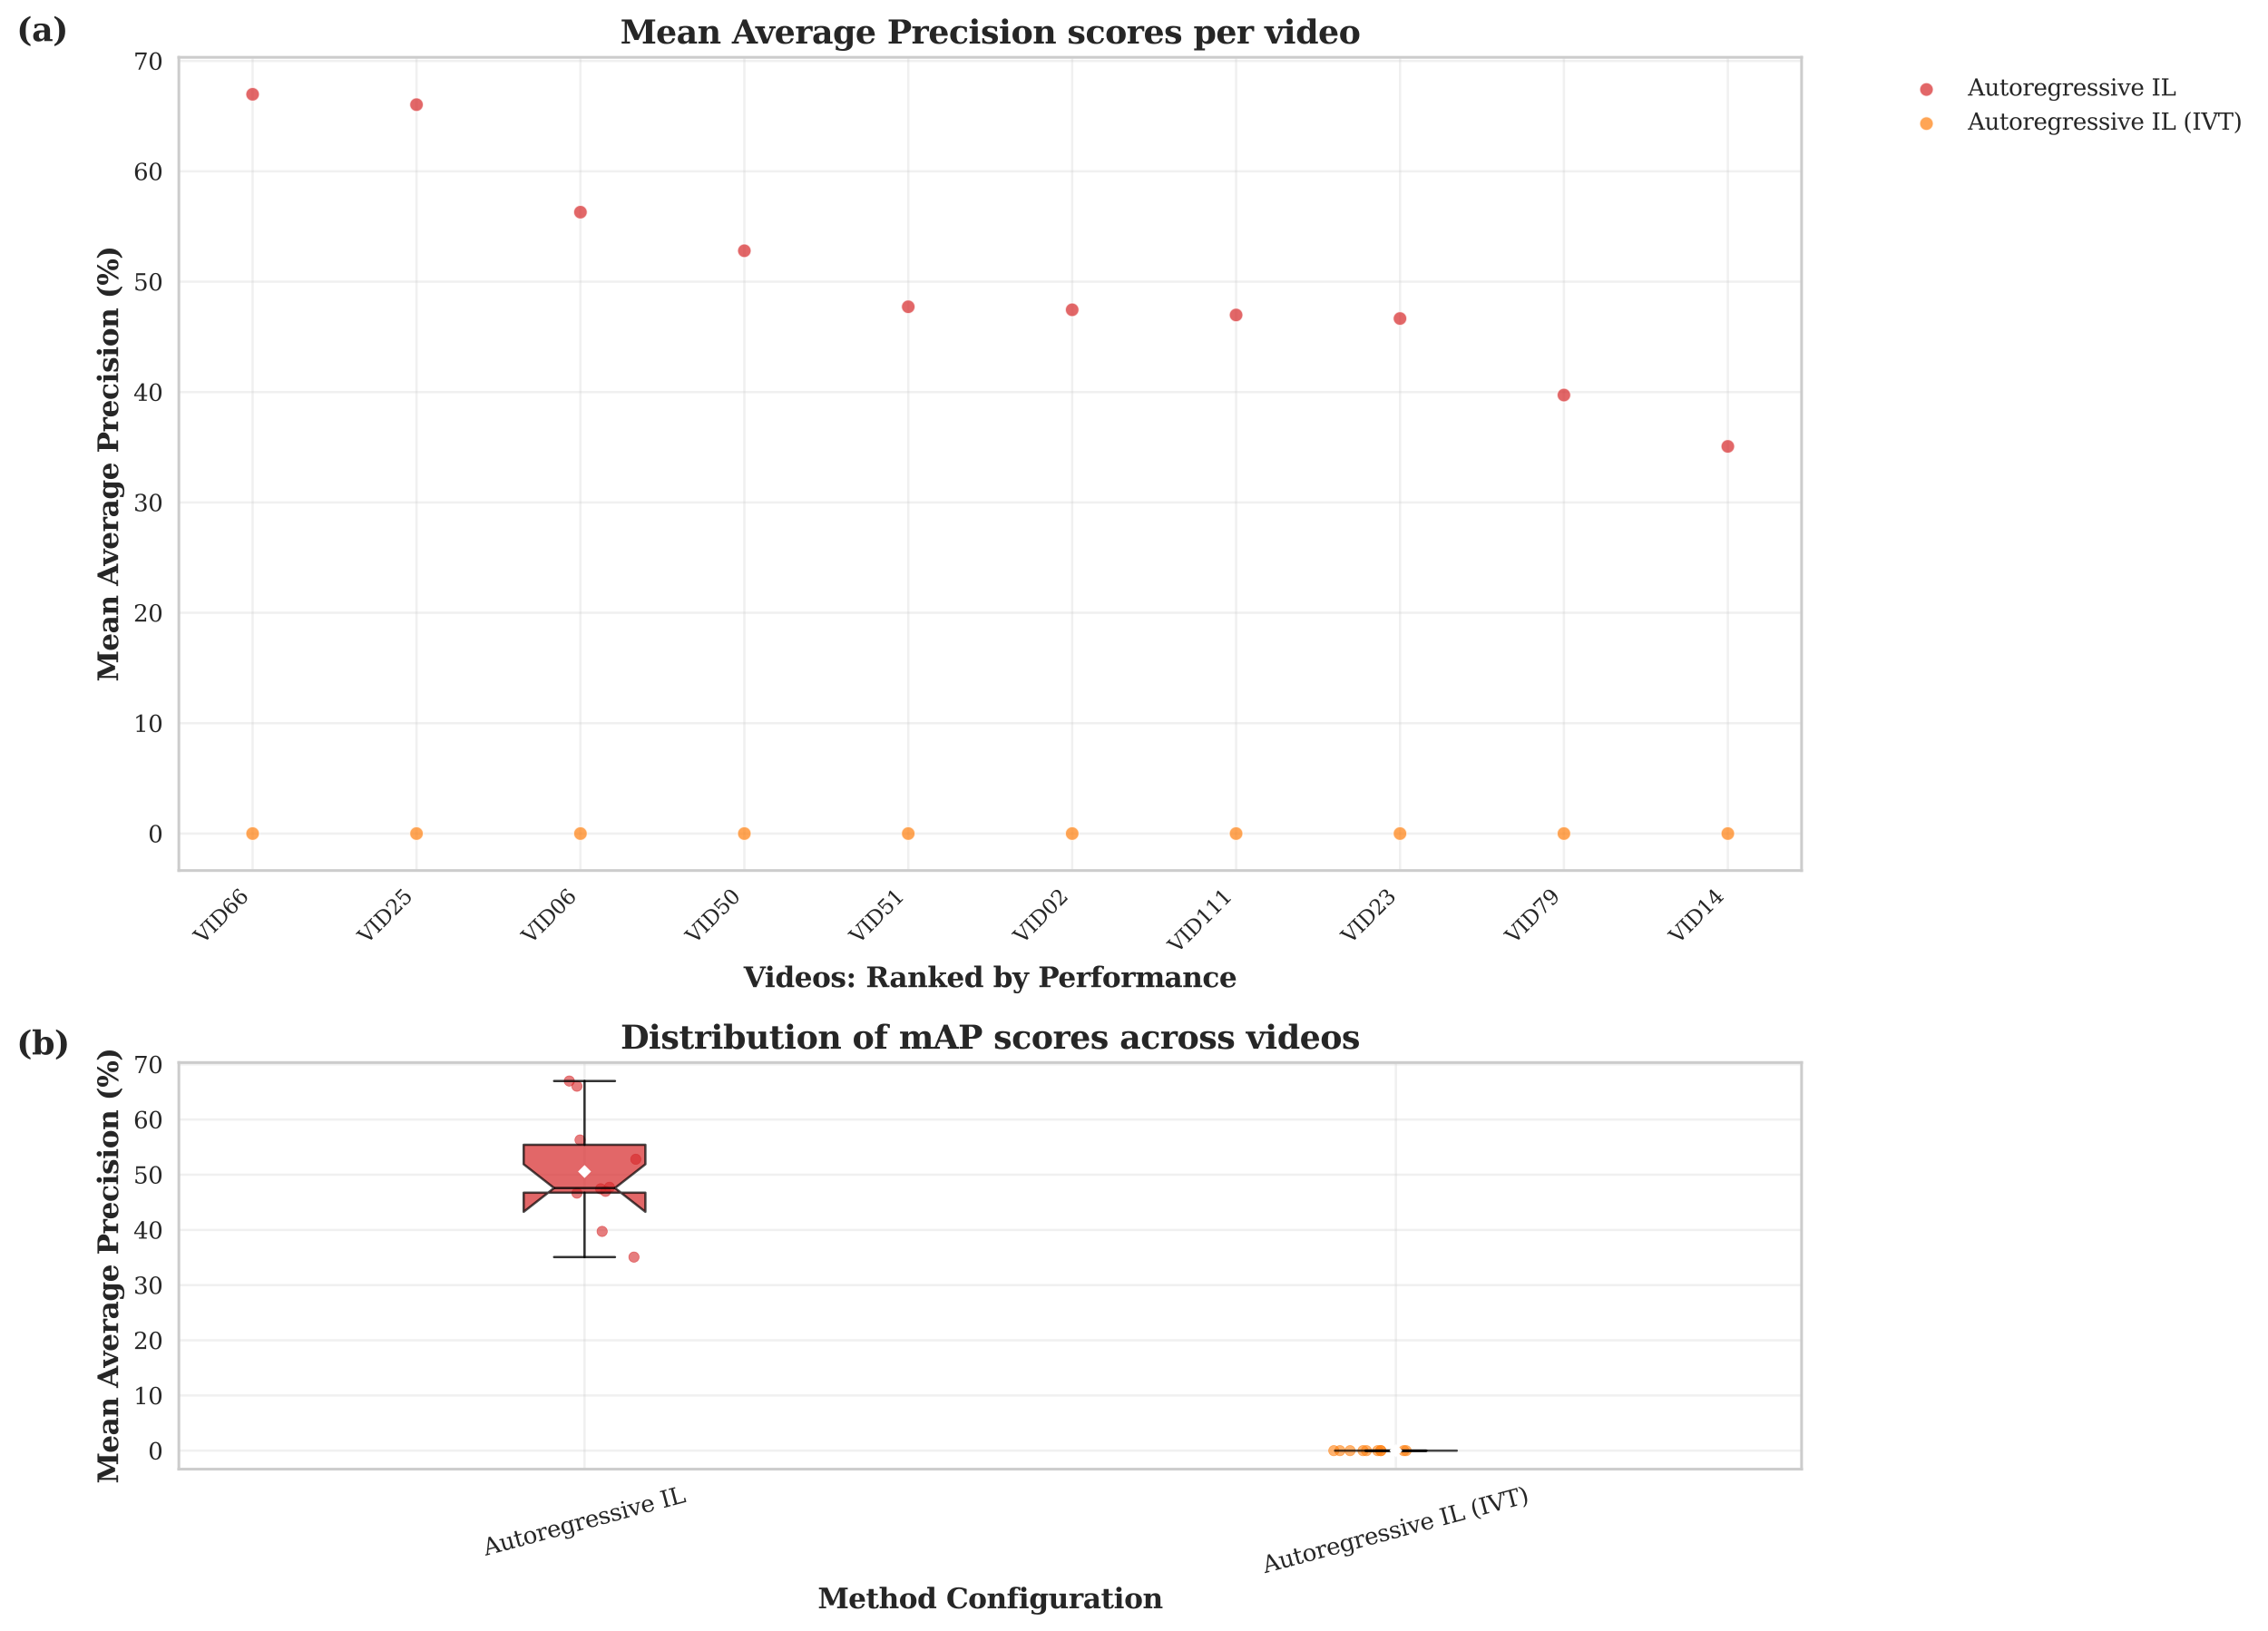 <?xml version="1.0" encoding="utf-8" standalone="no"?>
<!DOCTYPE svg PUBLIC "-//W3C//DTD SVG 1.1//EN"
  "http://www.w3.org/Graphics/SVG/1.1/DTD/svg11.dtd">
<svg xmlns:xlink="http://www.w3.org/1999/xlink" width="984.973pt" height="708.394pt" viewBox="0 0 984.973 708.394" xmlns="http://www.w3.org/2000/svg" version="1.1">
 <defs>
  <style type="text/css">*{stroke-linejoin: round; stroke-linecap: butt}</style>
 </defs>
 <g id="figure_1">
  <g id="patch_1">
   <path d="M 0 708.394 
L 984.973 708.394 
L 984.973 0 
L 0 0 
z
" style="fill: #ffffff"/>
  </g>
  <g id="axes_1">
   <g id="patch_2">
    <path d="M 77.674 378.096 
L 782.414 378.096 
L 782.414 24.902 
L 77.674 24.902 
z
" style="fill: #ffffff"/>
   </g>
   <g id="matplotlib.axis_1">
    <g id="xtick_1">
     <g id="line2d_1">
      <path d="M 109.708 378.096 
L 109.708 24.902 
" clip-path="url(#p5ddde37944)" style="fill: none; stroke: #cccccc; stroke-opacity: 0.3; stroke-linecap: round"/>
     </g>
     <g id="line2d_2"/>
     <g id="text_1">
      <!-- VID66 -->
      <g style="fill: #262626" transform="translate(88.074 410.241) rotate(-45) scale(0.09 -0.09)">
       <defs>
        <path id="DejaVuSerif-56" d="M 1119 4331 
L 2497 750 
L 3872 4331 
L 3347 4331 
L 3347 4666 
L 4716 4666 
L 4716 4331 
L 4263 4331 
L 2597 0 
L 2059 0 
L 403 4331 
L -63 4331 
L -63 4666 
L 1638 4666 
L 1638 4331 
L 1119 4331 
z
" transform="scale(0.016)"/>
        <path id="DejaVuSerif-49" d="M 1581 331 
L 2175 331 
L 2175 0 
L 353 0 
L 353 331 
L 947 331 
L 947 4331 
L 353 4331 
L 353 4666 
L 2175 4666 
L 2175 4331 
L 1581 4331 
L 1581 331 
z
" transform="scale(0.016)"/>
        <path id="DejaVuSerif-44" d="M 1581 331 
L 2163 331 
Q 3072 331 3558 850 
Q 4044 1369 4044 2338 
Q 4044 3306 3559 3818 
Q 3075 4331 2163 4331 
L 1581 4331 
L 1581 331 
z
M 353 0 
L 353 331 
L 947 331 
L 947 4331 
L 353 4331 
L 353 4666 
L 2209 4666 
Q 3416 4666 4089 4050 
Q 4763 3434 4763 2338 
Q 4763 1238 4088 619 
Q 3413 0 2209 0 
L 353 0 
z
" transform="scale(0.016)"/>
        <path id="DejaVuSerif-36" d="M 2094 219 
Q 2534 219 2771 542 
Q 3009 866 3009 1472 
Q 3009 2078 2771 2401 
Q 2534 2725 2094 2725 
Q 1647 2725 1412 2412 
Q 1178 2100 1178 1509 
Q 1178 888 1415 553 
Q 1653 219 2094 219 
z
M 1075 2569 
Q 1288 2803 1556 2918 
Q 1825 3034 2163 3034 
Q 2859 3034 3264 2615 
Q 3669 2197 3669 1472 
Q 3669 763 3233 336 
Q 2797 -91 2069 -91 
Q 1278 -91 853 498 
Q 428 1088 428 2181 
Q 428 3406 931 4078 
Q 1434 4750 2350 4750 
Q 2597 4750 2869 4703 
Q 3141 4656 3425 4563 
L 3425 3794 
L 3072 3794 
Q 3034 4109 2831 4275 
Q 2628 4441 2284 4441 
Q 1678 4441 1381 3981 
Q 1084 3522 1075 2569 
z
" transform="scale(0.016)"/>
       </defs>
       <use xlink:href="#DejaVuSerif-56"/>
       <use xlink:href="#DejaVuSerif-49" x="72.217"/>
       <use xlink:href="#DejaVuSerif-44" x="111.719"/>
       <use xlink:href="#DejaVuSerif-36" x="191.895"/>
       <use xlink:href="#DejaVuSerif-36" x="255.518"/>
      </g>
     </g>
    </g>
    <g id="xtick_2">
     <g id="line2d_3">
      <path d="M 180.893 378.096 
L 180.893 24.902 
" clip-path="url(#p5ddde37944)" style="fill: none; stroke: #cccccc; stroke-opacity: 0.3; stroke-linecap: round"/>
     </g>
     <g id="line2d_4"/>
     <g id="text_2">
      <!-- VID25 -->
      <g style="fill: #262626" transform="translate(159.26 410.241) rotate(-45) scale(0.09 -0.09)">
       <defs>
        <path id="DejaVuSerif-32" d="M 819 3553 
L 469 3553 
L 469 4384 
Q 803 4563 1142 4656 
Q 1481 4750 1806 4750 
Q 2534 4750 2956 4397 
Q 3378 4044 3378 3438 
Q 3378 2753 2422 1800 
Q 2347 1728 2309 1691 
L 1131 513 
L 3078 513 
L 3078 1088 
L 3444 1088 
L 3444 0 
L 434 0 
L 434 341 
L 1850 1753 
Q 2319 2222 2519 2614 
Q 2719 3006 2719 3438 
Q 2719 3909 2473 4175 
Q 2228 4441 1797 4441 
Q 1350 4441 1106 4219 
Q 863 3997 819 3553 
z
" transform="scale(0.016)"/>
        <path id="DejaVuSerif-35" d="M 3219 4666 
L 3219 4153 
L 1081 4153 
L 1081 2816 
Q 1244 2928 1461 2984 
Q 1678 3041 1947 3041 
Q 2703 3041 3140 2622 
Q 3578 2203 3578 1478 
Q 3578 738 3136 323 
Q 2694 -91 1894 -91 
Q 1572 -91 1234 -12 
Q 897 66 544 225 
L 544 1131 
L 897 1131 
Q 925 688 1179 453 
Q 1434 219 1894 219 
Q 2388 219 2653 544 
Q 2919 869 2919 1478 
Q 2919 2084 2655 2407 
Q 2391 2731 1894 2731 
Q 1613 2731 1398 2631 
Q 1184 2531 1019 2322 
L 750 2322 
L 750 4666 
L 3219 4666 
z
" transform="scale(0.016)"/>
       </defs>
       <use xlink:href="#DejaVuSerif-56"/>
       <use xlink:href="#DejaVuSerif-49" x="72.217"/>
       <use xlink:href="#DejaVuSerif-44" x="111.719"/>
       <use xlink:href="#DejaVuSerif-32" x="191.895"/>
       <use xlink:href="#DejaVuSerif-35" x="255.518"/>
      </g>
     </g>
    </g>
    <g id="xtick_3">
     <g id="line2d_5">
      <path d="M 252.079 378.096 
L 252.079 24.902 
" clip-path="url(#p5ddde37944)" style="fill: none; stroke: #cccccc; stroke-opacity: 0.3; stroke-linecap: round"/>
     </g>
     <g id="line2d_6"/>
     <g id="text_3">
      <!-- VID06 -->
      <g style="fill: #262626" transform="translate(230.446 410.241) rotate(-45) scale(0.09 -0.09)">
       <defs>
        <path id="DejaVuSerif-30" d="M 2034 219 
Q 2513 219 2750 744 
Q 2988 1269 2988 2328 
Q 2988 3391 2750 3916 
Q 2513 4441 2034 4441 
Q 1556 4441 1318 3916 
Q 1081 3391 1081 2328 
Q 1081 1269 1318 744 
Q 1556 219 2034 219 
z
M 2034 -91 
Q 1275 -91 848 546 
Q 422 1184 422 2328 
Q 422 3475 848 4112 
Q 1275 4750 2034 4750 
Q 2797 4750 3222 4112 
Q 3647 3475 3647 2328 
Q 3647 1184 3222 546 
Q 2797 -91 2034 -91 
z
" transform="scale(0.016)"/>
       </defs>
       <use xlink:href="#DejaVuSerif-56"/>
       <use xlink:href="#DejaVuSerif-49" x="72.217"/>
       <use xlink:href="#DejaVuSerif-44" x="111.719"/>
       <use xlink:href="#DejaVuSerif-30" x="191.895"/>
       <use xlink:href="#DejaVuSerif-36" x="255.518"/>
      </g>
     </g>
    </g>
    <g id="xtick_4">
     <g id="line2d_7">
      <path d="M 323.265 378.096 
L 323.265 24.902 
" clip-path="url(#p5ddde37944)" style="fill: none; stroke: #cccccc; stroke-opacity: 0.3; stroke-linecap: round"/>
     </g>
     <g id="line2d_8"/>
     <g id="text_4">
      <!-- VID50 -->
      <g style="fill: #262626" transform="translate(301.632 410.241) rotate(-45) scale(0.09 -0.09)">
       <use xlink:href="#DejaVuSerif-56"/>
       <use xlink:href="#DejaVuSerif-49" x="72.217"/>
       <use xlink:href="#DejaVuSerif-44" x="111.719"/>
       <use xlink:href="#DejaVuSerif-35" x="191.895"/>
       <use xlink:href="#DejaVuSerif-30" x="255.518"/>
      </g>
     </g>
    </g>
    <g id="xtick_5">
     <g id="line2d_9">
      <path d="M 394.451 378.096 
L 394.451 24.902 
" clip-path="url(#p5ddde37944)" style="fill: none; stroke: #cccccc; stroke-opacity: 0.3; stroke-linecap: round"/>
     </g>
     <g id="line2d_10"/>
     <g id="text_5">
      <!-- VID51 -->
      <g style="fill: #262626" transform="translate(372.818 410.241) rotate(-45) scale(0.09 -0.09)">
       <defs>
        <path id="DejaVuSerif-31" d="M 909 0 
L 909 331 
L 1722 331 
L 1722 4213 
L 781 3603 
L 781 4013 
L 1919 4750 
L 2350 4750 
L 2350 331 
L 3163 331 
L 3163 0 
L 909 0 
z
" transform="scale(0.016)"/>
       </defs>
       <use xlink:href="#DejaVuSerif-56"/>
       <use xlink:href="#DejaVuSerif-49" x="72.217"/>
       <use xlink:href="#DejaVuSerif-44" x="111.719"/>
       <use xlink:href="#DejaVuSerif-35" x="191.895"/>
       <use xlink:href="#DejaVuSerif-31" x="255.518"/>
      </g>
     </g>
    </g>
    <g id="xtick_6">
     <g id="line2d_11">
      <path d="M 465.637 378.096 
L 465.637 24.902 
" clip-path="url(#p5ddde37944)" style="fill: none; stroke: #cccccc; stroke-opacity: 0.3; stroke-linecap: round"/>
     </g>
     <g id="line2d_12"/>
     <g id="text_6">
      <!-- VID02 -->
      <g style="fill: #262626" transform="translate(444.003 410.241) rotate(-45) scale(0.09 -0.09)">
       <use xlink:href="#DejaVuSerif-56"/>
       <use xlink:href="#DejaVuSerif-49" x="72.217"/>
       <use xlink:href="#DejaVuSerif-44" x="111.719"/>
       <use xlink:href="#DejaVuSerif-30" x="191.895"/>
       <use xlink:href="#DejaVuSerif-32" x="255.518"/>
      </g>
     </g>
    </g>
    <g id="xtick_7">
     <g id="line2d_13">
      <path d="M 536.823 378.096 
L 536.823 24.902 
" clip-path="url(#p5ddde37944)" style="fill: none; stroke: #cccccc; stroke-opacity: 0.3; stroke-linecap: round"/>
     </g>
     <g id="line2d_14"/>
     <g id="text_7">
      <!-- VID111 -->
      <g style="fill: #262626" transform="translate(511.14 414.29) rotate(-45) scale(0.09 -0.09)">
       <use xlink:href="#DejaVuSerif-56"/>
       <use xlink:href="#DejaVuSerif-49" x="72.217"/>
       <use xlink:href="#DejaVuSerif-44" x="111.719"/>
       <use xlink:href="#DejaVuSerif-31" x="191.895"/>
       <use xlink:href="#DejaVuSerif-31" x="255.518"/>
       <use xlink:href="#DejaVuSerif-31" x="319.141"/>
      </g>
     </g>
    </g>
    <g id="xtick_8">
     <g id="line2d_15">
      <path d="M 608.009 378.096 
L 608.009 24.902 
" clip-path="url(#p5ddde37944)" style="fill: none; stroke: #cccccc; stroke-opacity: 0.3; stroke-linecap: round"/>
     </g>
     <g id="line2d_16"/>
     <g id="text_8">
      <!-- VID23 -->
      <g style="fill: #262626" transform="translate(586.375 410.241) rotate(-45) scale(0.09 -0.09)">
       <defs>
        <path id="DejaVuSerif-33" d="M 622 4469 
Q 988 4606 1323 4678 
Q 1659 4750 1953 4750 
Q 2638 4750 3022 4454 
Q 3406 4159 3406 3634 
Q 3406 3213 3140 2930 
Q 2875 2647 2388 2547 
Q 2963 2466 3280 2130 
Q 3597 1794 3597 1259 
Q 3597 606 3158 257 
Q 2719 -91 1894 -91 
Q 1528 -91 1179 -12 
Q 831 66 488 225 
L 488 1131 
L 838 1131 
Q 869 681 1141 450 
Q 1413 219 1906 219 
Q 2384 219 2661 495 
Q 2938 772 2938 1253 
Q 2938 1803 2653 2086 
Q 2369 2369 1819 2369 
L 1522 2369 
L 1522 2688 
L 1678 2688 
Q 2225 2688 2498 2914 
Q 2772 3141 2772 3597 
Q 2772 4006 2547 4223 
Q 2322 4441 1900 4441 
Q 1478 4441 1245 4241 
Q 1013 4041 972 3647 
L 622 3647 
L 622 4469 
z
" transform="scale(0.016)"/>
       </defs>
       <use xlink:href="#DejaVuSerif-56"/>
       <use xlink:href="#DejaVuSerif-49" x="72.217"/>
       <use xlink:href="#DejaVuSerif-44" x="111.719"/>
       <use xlink:href="#DejaVuSerif-32" x="191.895"/>
       <use xlink:href="#DejaVuSerif-33" x="255.518"/>
      </g>
     </g>
    </g>
    <g id="xtick_9">
     <g id="line2d_17">
      <path d="M 679.195 378.096 
L 679.195 24.902 
" clip-path="url(#p5ddde37944)" style="fill: none; stroke: #cccccc; stroke-opacity: 0.3; stroke-linecap: round"/>
     </g>
     <g id="line2d_18"/>
     <g id="text_9">
      <!-- VID79 -->
      <g style="fill: #262626" transform="translate(657.561 410.241) rotate(-45) scale(0.09 -0.09)">
       <defs>
        <path id="DejaVuSerif-37" d="M 3609 4347 
L 1784 0 
L 1319 0 
L 3059 4153 
L 903 4153 
L 903 3578 
L 538 3578 
L 538 4666 
L 3609 4666 
L 3609 4347 
z
" transform="scale(0.016)"/>
        <path id="DejaVuSerif-39" d="M 2994 2091 
Q 2784 1856 2512 1740 
Q 2241 1625 1900 1625 
Q 1206 1625 804 2044 
Q 403 2463 403 3188 
Q 403 3897 839 4323 
Q 1275 4750 2003 4750 
Q 2794 4750 3217 4161 
Q 3641 3572 3641 2478 
Q 3641 1253 3137 581 
Q 2634 -91 1722 -91 
Q 1475 -91 1203 -44 
Q 931 3 647 97 
L 647 872 
L 997 872 
Q 1038 556 1241 387 
Q 1444 219 1784 219 
Q 2391 219 2687 676 
Q 2984 1134 2994 2091 
z
M 1978 4441 
Q 1534 4441 1298 4117 
Q 1063 3794 1063 3188 
Q 1063 2581 1298 2256 
Q 1534 1931 1978 1931 
Q 2422 1931 2658 2245 
Q 2894 2559 2894 3150 
Q 2894 3772 2656 4106 
Q 2419 4441 1978 4441 
z
" transform="scale(0.016)"/>
       </defs>
       <use xlink:href="#DejaVuSerif-56"/>
       <use xlink:href="#DejaVuSerif-49" x="72.217"/>
       <use xlink:href="#DejaVuSerif-44" x="111.719"/>
       <use xlink:href="#DejaVuSerif-37" x="191.895"/>
       <use xlink:href="#DejaVuSerif-39" x="255.518"/>
      </g>
     </g>
    </g>
    <g id="xtick_10">
     <g id="line2d_19">
      <path d="M 750.38 378.096 
L 750.38 24.902 
" clip-path="url(#p5ddde37944)" style="fill: none; stroke: #cccccc; stroke-opacity: 0.3; stroke-linecap: round"/>
     </g>
     <g id="line2d_20"/>
     <g id="text_10">
      <!-- VID14 -->
      <g style="fill: #262626" transform="translate(728.747 410.241) rotate(-45) scale(0.09 -0.09)">
       <defs>
        <path id="DejaVuSerif-34" d="M 2234 1581 
L 2234 4063 
L 641 1581 
L 2234 1581 
z
M 3609 0 
L 1484 0 
L 1484 331 
L 2234 331 
L 2234 1247 
L 197 1247 
L 197 1588 
L 2241 4750 
L 2859 4750 
L 2859 1581 
L 3750 1581 
L 3750 1247 
L 2859 1247 
L 2859 331 
L 3609 331 
L 3609 0 
z
" transform="scale(0.016)"/>
       </defs>
       <use xlink:href="#DejaVuSerif-56"/>
       <use xlink:href="#DejaVuSerif-49" x="72.217"/>
       <use xlink:href="#DejaVuSerif-44" x="111.719"/>
       <use xlink:href="#DejaVuSerif-31" x="191.895"/>
       <use xlink:href="#DejaVuSerif-34" x="255.518"/>
      </g>
     </g>
    </g>
    <g id="text_11">
     <!-- Videos: Ranked by Performance -->
     <g style="fill: #262626" transform="translate(322.969 428.732) scale(0.12 -0.12)">
      <defs>
       <path id="DejaVuSerif-Bold-56" d="M 5056 4666 
L 5056 4288 
L 4666 4288 
L 2906 0 
L 2163 0 
L 403 4288 
L -38 4288 
L -38 4666 
L 2150 4666 
L 2150 4288 
L 1697 4288 
L 2956 1197 
L 4225 4288 
L 3669 4288 
L 3669 4666 
L 5056 4666 
z
" transform="scale(0.016)"/>
       <path id="DejaVuSerif-Bold-69" d="M 588 4263 
Q 588 4516 763 4689 
Q 938 4863 1191 4863 
Q 1438 4863 1611 4689 
Q 1784 4516 1784 4263 
Q 1784 4016 1611 3842 
Q 1438 3669 1191 3669 
Q 938 3669 763 3841 
Q 588 4013 588 4263 
z
M 1797 378 
L 2272 378 
L 2272 0 
L 219 0 
L 219 378 
L 691 378 
L 691 2944 
L 219 2944 
L 219 3322 
L 1797 3322 
L 1797 378 
z
" transform="scale(0.016)"/>
       <path id="DejaVuSerif-Bold-64" d="M 2747 1497 
L 2747 1825 
Q 2747 2406 2597 2665 
Q 2447 2925 2119 2925 
Q 1775 2925 1636 2651 
Q 1497 2378 1497 1663 
Q 1497 947 1637 672 
Q 1778 397 2119 397 
Q 2447 397 2597 656 
Q 2747 916 2747 1497 
z
M 3853 378 
L 4325 378 
L 4325 0 
L 2747 0 
L 2747 422 
Q 2606 163 2367 36 
Q 2128 -91 1778 -91 
Q 1072 -91 667 378 
Q 263 847 263 1663 
Q 263 2481 667 2947 
Q 1072 3413 1778 3413 
Q 2128 3413 2367 3286 
Q 2606 3159 2747 2900 
L 2747 4488 
L 2272 4488 
L 2272 4863 
L 3853 4863 
L 3853 378 
z
" transform="scale(0.016)"/>
       <path id="DejaVuSerif-Bold-65" d="M 2566 1875 
Q 2566 2531 2444 2795 
Q 2322 3059 2028 3059 
Q 1744 3059 1620 2800 
Q 1497 2541 1497 1931 
L 1497 1875 
L 2566 1875 
z
M 3781 1503 
L 1497 1503 
L 1497 1478 
Q 1497 834 1690 548 
Q 1884 263 2316 263 
Q 2675 263 2897 453 
Q 3119 644 3181 1006 
L 3700 1006 
Q 3566 441 3166 175 
Q 2766 -91 2047 -91 
Q 1184 -91 723 364 
Q 263 819 263 1663 
Q 263 2488 734 2950 
Q 1206 3413 2047 3413 
Q 2872 3413 3312 2927 
Q 3753 2441 3781 1503 
z
" transform="scale(0.016)"/>
       <path id="DejaVuSerif-Bold-6f" d="M 2138 263 
Q 2488 263 2630 563 
Q 2772 863 2772 1663 
Q 2772 2463 2631 2761 
Q 2491 3059 2138 3059 
Q 1784 3059 1640 2757 
Q 1497 2456 1497 1663 
Q 1497 869 1640 566 
Q 1784 263 2138 263 
z
M 2138 -91 
Q 1259 -91 761 376 
Q 263 844 263 1663 
Q 263 2484 761 2948 
Q 1259 3413 2138 3413 
Q 3019 3413 3516 2948 
Q 4013 2484 4013 1663 
Q 4013 844 3514 376 
Q 3016 -91 2138 -91 
z
" transform="scale(0.016)"/>
       <path id="DejaVuSerif-Bold-73" d="M 300 97 
L 300 1025 
L 653 1025 
Q 697 653 931 458 
Q 1166 263 1569 263 
Q 1906 263 2086 380 
Q 2266 497 2266 716 
Q 2266 916 2152 1025 
Q 2038 1134 1709 1216 
L 1253 1331 
Q 738 1459 506 1698 
Q 275 1938 275 2344 
Q 275 2884 650 3148 
Q 1025 3413 1806 3413 
Q 2100 3413 2433 3364 
Q 2766 3316 3169 3213 
L 3169 2375 
L 2816 2375 
Q 2788 2716 2573 2887 
Q 2359 3059 1959 3059 
Q 1622 3059 1448 2951 
Q 1275 2844 1275 2638 
Q 1275 2469 1375 2372 
Q 1475 2275 1734 2209 
L 2188 2094 
Q 2841 1928 3091 1684 
Q 3341 1441 3341 1006 
Q 3341 444 2939 176 
Q 2538 -91 1691 -91 
Q 1381 -91 1034 -44 
Q 688 3 300 97 
z
" transform="scale(0.016)"/>
       <path id="DejaVuSerif-Bold-3a" d="M 588 2541 
Q 588 2788 761 2963 
Q 934 3138 1178 3138 
Q 1422 3138 1597 2961 
Q 1772 2784 1772 2541 
Q 1772 2297 1598 2125 
Q 1425 1953 1178 1953 
Q 931 1953 759 2125 
Q 588 2297 588 2541 
z
M 588 506 
Q 588 750 761 925 
Q 934 1100 1178 1100 
Q 1422 1100 1597 925 
Q 1772 750 1772 506 
Q 1772 259 1597 84 
Q 1422 -91 1178 -91 
Q 934 -91 761 84 
Q 588 259 588 506 
z
" transform="scale(0.016)"/>
       <path id="DejaVuSerif-Bold-20" transform="scale(0.016)"/>
       <path id="DejaVuSerif-Bold-52" d="M 3397 2278 
Q 3675 2238 3865 2094 
Q 4056 1950 4197 1678 
L 4878 378 
L 5356 378 
L 5356 0 
L 3822 0 
L 3078 1409 
Q 2863 1847 2711 1967 
Q 2559 2088 2291 2088 
L 2100 2088 
L 2100 378 
L 2700 378 
L 2700 0 
L 300 0 
L 300 378 
L 897 378 
L 897 4288 
L 300 4288 
L 300 4666 
L 2963 4666 
Q 3775 4666 4217 4339 
Q 4659 4013 4659 3413 
Q 4659 2925 4345 2642 
Q 4031 2359 3397 2278 
z
M 2100 2463 
L 2509 2463 
Q 2947 2463 3183 2700 
Q 3419 2938 3419 3378 
Q 3419 3819 3183 4053 
Q 2947 4288 2509 4288 
L 2100 4288 
L 2100 2463 
z
" transform="scale(0.016)"/>
       <path id="DejaVuSerif-Bold-61" d="M 3525 2041 
L 3525 378 
L 4000 378 
L 4000 0 
L 2419 0 
L 2419 422 
Q 2200 159 1931 34 
Q 1663 -91 1319 -91 
Q 809 -91 536 182 
Q 263 456 263 966 
Q 263 1525 655 1803 
Q 1047 2081 1838 2081 
L 2419 2081 
L 2419 2278 
Q 2419 2681 2228 2873 
Q 2038 3066 1638 3066 
Q 1306 3066 1126 2930 
Q 947 2794 872 2484 
L 519 2484 
L 519 3200 
Q 816 3306 1134 3359 
Q 1453 3413 1806 3413 
Q 2697 3413 3111 3081 
Q 3525 2750 3525 2041 
z
M 2419 1044 
L 2419 1709 
L 2003 1709 
Q 1694 1709 1528 1540 
Q 1363 1372 1363 1056 
Q 1363 741 1483 584 
Q 1603 428 1850 428 
Q 2106 428 2262 597 
Q 2419 766 2419 1044 
z
" transform="scale(0.016)"/>
       <path id="DejaVuSerif-Bold-6e" d="M 219 0 
L 219 378 
L 691 378 
L 691 2944 
L 219 2944 
L 219 3322 
L 1797 3322 
L 1797 2853 
Q 1997 3150 2253 3281 
Q 2509 3413 2900 3413 
Q 3459 3413 3745 3083 
Q 4031 2753 4031 2113 
L 4031 378 
L 4506 378 
L 4506 0 
L 2522 0 
L 2522 378 
L 2925 378 
L 2925 2144 
Q 2925 2566 2817 2730 
Q 2709 2894 2444 2894 
Q 2109 2894 1953 2648 
Q 1797 2403 1797 1869 
L 1797 378 
L 2203 378 
L 2203 0 
L 219 0 
z
" transform="scale(0.016)"/>
       <path id="DejaVuSerif-Bold-6b" d="M 2216 0 
L 219 0 
L 219 378 
L 691 378 
L 691 4488 
L 219 4488 
L 219 4863 
L 1797 4863 
L 1797 1741 
L 3138 2944 
L 2741 2944 
L 2741 3322 
L 4256 3322 
L 4256 2944 
L 3641 2944 
L 2784 2175 
L 4184 378 
L 4544 378 
L 4544 0 
L 2638 0 
L 2638 378 
L 3028 378 
L 2106 1563 
L 1797 1288 
L 1797 378 
L 2216 378 
L 2216 0 
z
" transform="scale(0.016)"/>
       <path id="DejaVuSerif-Bold-62" d="M 622 378 
L 622 4488 
L 147 4488 
L 147 4863 
L 1728 4863 
L 1728 2900 
Q 1869 3159 2106 3286 
Q 2344 3413 2694 3413 
Q 3403 3413 3811 2945 
Q 4219 2478 4219 1663 
Q 4219 847 3811 378 
Q 3403 -91 2694 -91 
Q 2344 -91 2106 36 
Q 1869 163 1728 422 
L 1728 0 
L 147 0 
L 147 378 
L 622 378 
z
M 1728 1497 
Q 1728 916 1876 656 
Q 2025 397 2356 397 
Q 2697 397 2836 672 
Q 2975 947 2975 1663 
Q 2975 2378 2836 2651 
Q 2697 2925 2356 2925 
Q 2025 2925 1876 2665 
Q 1728 2406 1728 1825 
L 1728 1497 
z
" transform="scale(0.016)"/>
       <path id="DejaVuSerif-Bold-79" d="M 1997 -750 
Q 1847 -1116 1634 -1269 
Q 1422 -1422 1063 -1422 
Q 909 -1422 721 -1387 
Q 534 -1353 313 -1288 
L 313 -594 
L 666 -597 
Q 675 -838 779 -953 
Q 884 -1069 1094 -1069 
Q 1297 -1069 1422 -958 
Q 1547 -847 1672 -538 
L 1722 -422 
L 275 2944 
L -84 2944 
L -84 3322 
L 1831 3322 
L 1831 2944 
L 1434 2944 
L 2278 978 
L 3066 2944 
L 2625 2944 
L 2625 3322 
L 3872 3322 
L 3872 2944 
L 3469 2944 
L 1997 -750 
z
" transform="scale(0.016)"/>
       <path id="DejaVuSerif-Bold-50" d="M 300 0 
L 300 378 
L 897 378 
L 897 4288 
L 300 4288 
L 300 4666 
L 2956 4666 
Q 3734 4666 4193 4295 
Q 4653 3925 4653 3303 
Q 4653 2678 4192 2304 
Q 3731 1931 2956 1931 
L 2100 1931 
L 2100 378 
L 2853 378 
L 2853 0 
L 300 0 
z
M 2100 2309 
L 2450 2309 
Q 2856 2309 3098 2579 
Q 3341 2850 3341 3303 
Q 3341 3753 3100 4020 
Q 2859 4288 2450 4288 
L 2100 4288 
L 2100 2309 
z
" transform="scale(0.016)"/>
       <path id="DejaVuSerif-Bold-72" d="M 3438 3359 
L 3438 2369 
L 3084 2369 
Q 3066 2634 2941 2764 
Q 2816 2894 2578 2894 
Q 2216 2894 2006 2575 
Q 1797 2256 1797 1691 
L 1797 378 
L 2400 378 
L 2400 0 
L 219 0 
L 219 378 
L 691 378 
L 691 2944 
L 184 2944 
L 184 3322 
L 1797 3322 
L 1797 2731 
Q 1959 3078 2226 3245 
Q 2494 3413 2881 3413 
Q 2978 3413 3117 3398 
Q 3256 3384 3438 3359 
z
" transform="scale(0.016)"/>
       <path id="DejaVuSerif-Bold-66" d="M 3097 4031 
L 2747 4031 
Q 2722 4275 2605 4394 
Q 2488 4513 2272 4513 
Q 2022 4513 1909 4333 
Q 1797 4153 1797 3750 
L 1797 3322 
L 2631 3322 
L 2631 2944 
L 1797 2944 
L 1797 378 
L 2438 378 
L 2438 0 
L 219 0 
L 219 378 
L 691 378 
L 691 2944 
L 197 2944 
L 197 3322 
L 691 3322 
L 691 3738 
Q 691 4291 1044 4577 
Q 1397 4863 2081 4863 
Q 2347 4863 2600 4833 
Q 2853 4803 3097 4744 
L 3097 4031 
z
" transform="scale(0.016)"/>
       <path id="DejaVuSerif-Bold-6d" d="M 3884 2778 
Q 4116 3109 4384 3261 
Q 4653 3413 5013 3413 
Q 5584 3413 5867 3089 
Q 6150 2766 6150 2113 
L 6150 378 
L 6625 378 
L 6625 0 
L 4647 0 
L 4647 378 
L 5044 378 
L 5044 1947 
Q 5044 2569 4948 2731 
Q 4853 2894 4594 2894 
Q 4300 2894 4137 2667 
Q 3975 2441 3975 2022 
L 3975 378 
L 4372 378 
L 4372 0 
L 2472 0 
L 2472 378 
L 2869 378 
L 2869 1947 
Q 2869 2569 2772 2731 
Q 2675 2894 2419 2894 
Q 2122 2894 1959 2667 
Q 1797 2441 1797 2022 
L 1797 378 
L 2194 378 
L 2194 0 
L 219 0 
L 219 378 
L 691 378 
L 691 2944 
L 219 2944 
L 219 3322 
L 1797 3322 
L 1797 2853 
Q 1991 3144 2241 3278 
Q 2491 3413 2834 3413 
Q 3241 3413 3494 3258 
Q 3747 3103 3884 2778 
z
" transform="scale(0.016)"/>
       <path id="DejaVuSerif-Bold-63" d="M 3609 1038 
Q 3491 469 3123 189 
Q 2756 -91 2125 -91 
Q 1238 -91 750 368 
Q 263 828 263 1663 
Q 263 2488 744 2950 
Q 1225 3413 2081 3413 
Q 2428 3413 2781 3347 
Q 3134 3281 3500 3150 
L 3500 2228 
L 3150 2228 
Q 3100 2650 2903 2854 
Q 2706 3059 2350 3059 
Q 1888 3059 1692 2746 
Q 1497 2434 1497 1663 
Q 1497 909 1687 586 
Q 1878 263 2309 263 
Q 2644 263 2845 463 
Q 3047 663 3091 1038 
L 3609 1038 
z
" transform="scale(0.016)"/>
      </defs>
      <use xlink:href="#DejaVuSerif-Bold-56"/>
      <use xlink:href="#DejaVuSerif-Bold-69" x="75.838"/>
      <use xlink:href="#DejaVuSerif-Bold-64" x="113.826"/>
      <use xlink:href="#DejaVuSerif-Bold-65" x="183.748"/>
      <use xlink:href="#DejaVuSerif-Bold-6f" x="247.371"/>
      <use xlink:href="#DejaVuSerif-Bold-73" x="314.07"/>
      <use xlink:href="#DejaVuSerif-Bold-3a" x="370.369"/>
      <use xlink:href="#DejaVuSerif-Bold-20" x="407.283"/>
      <use xlink:href="#DejaVuSerif-Bold-52" x="442.098"/>
      <use xlink:href="#DejaVuSerif-Bold-61" x="527.453"/>
      <use xlink:href="#DejaVuSerif-Bold-6e" x="592.248"/>
      <use xlink:href="#DejaVuSerif-Bold-6b" x="664.953"/>
      <use xlink:href="#DejaVuSerif-Bold-65" x="734.24"/>
      <use xlink:href="#DejaVuSerif-Bold-64" x="797.863"/>
      <use xlink:href="#DejaVuSerif-Bold-20" x="867.785"/>
      <use xlink:href="#DejaVuSerif-Bold-62" x="902.6"/>
      <use xlink:href="#DejaVuSerif-Bold-79" x="972.521"/>
      <use xlink:href="#DejaVuSerif-Bold-20" x="1030.627"/>
      <use xlink:href="#DejaVuSerif-Bold-50" x="1065.441"/>
      <use xlink:href="#DejaVuSerif-Bold-65" x="1138.012"/>
      <use xlink:href="#DejaVuSerif-Bold-72" x="1201.635"/>
      <use xlink:href="#DejaVuSerif-Bold-66" x="1254.32"/>
      <use xlink:href="#DejaVuSerif-Bold-6f" x="1297.338"/>
      <use xlink:href="#DejaVuSerif-Bold-72" x="1364.037"/>
      <use xlink:href="#DejaVuSerif-Bold-6d" x="1416.723"/>
      <use xlink:href="#DejaVuSerif-Bold-61" x="1522.533"/>
      <use xlink:href="#DejaVuSerif-Bold-6e" x="1587.328"/>
      <use xlink:href="#DejaVuSerif-Bold-63" x="1660.033"/>
      <use xlink:href="#DejaVuSerif-Bold-65" x="1720.922"/>
     </g>
    </g>
   </g>
   <g id="matplotlib.axis_2">
    <g id="ytick_1">
     <g id="line2d_21">
      <path d="M 77.674 362.042 
L 782.414 362.042 
" clip-path="url(#p5ddde37944)" style="fill: none; stroke: #cccccc; stroke-opacity: 0.3; stroke-linecap: round"/>
     </g>
     <g id="line2d_22"/>
     <g id="text_12">
      <!-- 0 -->
      <g style="fill: #262626" transform="translate(64.311 365.841) scale(0.1 -0.1)">
       <use xlink:href="#DejaVuSerif-30"/>
      </g>
     </g>
    </g>
    <g id="ytick_2">
     <g id="line2d_23">
      <path d="M 77.674 314.103 
L 782.414 314.103 
" clip-path="url(#p5ddde37944)" style="fill: none; stroke: #cccccc; stroke-opacity: 0.3; stroke-linecap: round"/>
     </g>
     <g id="line2d_24"/>
     <g id="text_13">
      <!-- 10 -->
      <g style="fill: #262626" transform="translate(57.949 317.902) scale(0.1 -0.1)">
       <use xlink:href="#DejaVuSerif-31"/>
       <use xlink:href="#DejaVuSerif-30" x="63.623"/>
      </g>
     </g>
    </g>
    <g id="ytick_3">
     <g id="line2d_25">
      <path d="M 77.674 266.164 
L 782.414 266.164 
" clip-path="url(#p5ddde37944)" style="fill: none; stroke: #cccccc; stroke-opacity: 0.3; stroke-linecap: round"/>
     </g>
     <g id="line2d_26"/>
     <g id="text_14">
      <!-- 20 -->
      <g style="fill: #262626" transform="translate(57.949 269.963) scale(0.1 -0.1)">
       <use xlink:href="#DejaVuSerif-32"/>
       <use xlink:href="#DejaVuSerif-30" x="63.623"/>
      </g>
     </g>
    </g>
    <g id="ytick_4">
     <g id="line2d_27">
      <path d="M 77.674 218.225 
L 782.414 218.225 
" clip-path="url(#p5ddde37944)" style="fill: none; stroke: #cccccc; stroke-opacity: 0.3; stroke-linecap: round"/>
     </g>
     <g id="line2d_28"/>
     <g id="text_15">
      <!-- 30 -->
      <g style="fill: #262626" transform="translate(57.949 222.024) scale(0.1 -0.1)">
       <use xlink:href="#DejaVuSerif-33"/>
       <use xlink:href="#DejaVuSerif-30" x="63.623"/>
      </g>
     </g>
    </g>
    <g id="ytick_5">
     <g id="line2d_29">
      <path d="M 77.674 170.286 
L 782.414 170.286 
" clip-path="url(#p5ddde37944)" style="fill: none; stroke: #cccccc; stroke-opacity: 0.3; stroke-linecap: round"/>
     </g>
     <g id="line2d_30"/>
     <g id="text_16">
      <!-- 40 -->
      <g style="fill: #262626" transform="translate(57.949 174.086) scale(0.1 -0.1)">
       <use xlink:href="#DejaVuSerif-34"/>
       <use xlink:href="#DejaVuSerif-30" x="63.623"/>
      </g>
     </g>
    </g>
    <g id="ytick_6">
     <g id="line2d_31">
      <path d="M 77.674 122.348 
L 782.414 122.348 
" clip-path="url(#p5ddde37944)" style="fill: none; stroke: #cccccc; stroke-opacity: 0.3; stroke-linecap: round"/>
     </g>
     <g id="line2d_32"/>
     <g id="text_17">
      <!-- 50 -->
      <g style="fill: #262626" transform="translate(57.949 126.147) scale(0.1 -0.1)">
       <use xlink:href="#DejaVuSerif-35"/>
       <use xlink:href="#DejaVuSerif-30" x="63.623"/>
      </g>
     </g>
    </g>
    <g id="ytick_7">
     <g id="line2d_33">
      <path d="M 77.674 74.409 
L 782.414 74.409 
" clip-path="url(#p5ddde37944)" style="fill: none; stroke: #cccccc; stroke-opacity: 0.3; stroke-linecap: round"/>
     </g>
     <g id="line2d_34"/>
     <g id="text_18">
      <!-- 60 -->
      <g style="fill: #262626" transform="translate(57.949 78.208) scale(0.1 -0.1)">
       <use xlink:href="#DejaVuSerif-36"/>
       <use xlink:href="#DejaVuSerif-30" x="63.623"/>
      </g>
     </g>
    </g>
    <g id="ytick_8">
     <g id="line2d_35">
      <path d="M 77.674 26.47 
L 782.414 26.47 
" clip-path="url(#p5ddde37944)" style="fill: none; stroke: #cccccc; stroke-opacity: 0.3; stroke-linecap: round"/>
     </g>
     <g id="line2d_36"/>
     <g id="text_19">
      <!-- 70 -->
      <g style="fill: #262626" transform="translate(57.949 30.269) scale(0.1 -0.1)">
       <use xlink:href="#DejaVuSerif-37"/>
       <use xlink:href="#DejaVuSerif-30" x="63.623"/>
      </g>
     </g>
    </g>
    <g id="text_20">
     <!-- Mean Average Precision (%) -->
     <g style="fill: #262626" transform="translate(51.283 296.078) rotate(-90) scale(0.12 -0.12)">
      <defs>
       <path id="DejaVuSerif-Bold-4d" d="M 269 0 
L 269 378 
L 863 378 
L 863 4288 
L 269 4288 
L 269 4666 
L 2194 4666 
L 3525 1672 
L 4863 4666 
L 6784 4666 
L 6784 4288 
L 6188 4288 
L 6188 378 
L 6784 378 
L 6784 0 
L 4384 0 
L 4384 378 
L 4978 378 
L 4978 3938 
L 3531 684 
L 2741 684 
L 1300 3938 
L 1300 378 
L 1894 378 
L 1894 0 
L 269 0 
z
" transform="scale(0.016)"/>
       <path id="DejaVuSerif-Bold-41" d="M -50 0 
L -50 378 
L 331 378 
L 2088 4666 
L 2834 4666 
L 4594 378 
L 5038 378 
L 5038 0 
L 2853 0 
L 2853 378 
L 3309 378 
L 2925 1331 
L 1172 1331 
L 781 378 
L 1338 378 
L 1338 0 
L -50 0 
z
M 1325 1709 
L 2772 1709 
L 2053 3494 
L 1325 1709 
z
" transform="scale(0.016)"/>
       <path id="DejaVuSerif-Bold-76" d="M 1428 0 
L 250 2944 
L -116 2944 
L -116 3322 
L 1791 3322 
L 1791 2944 
L 1388 2944 
L 2228 844 
L 3066 2944 
L 2631 2944 
L 2631 3322 
L 3878 3322 
L 3878 2944 
L 3494 2944 
L 2316 0 
L 1428 0 
z
" transform="scale(0.016)"/>
       <path id="DejaVuSerif-Bold-67" d="M 3853 2944 
L 3853 44 
Q 3853 -656 3354 -1039 
Q 2856 -1422 1947 -1422 
Q 1616 -1422 1275 -1370 
Q 934 -1319 575 -1216 
L 575 -422 
L 928 -422 
Q 975 -750 1192 -909 
Q 1409 -1069 1813 -1069 
Q 2325 -1069 2536 -823 
Q 2747 -578 2747 44 
L 2747 422 
Q 2606 163 2367 36 
Q 2128 -91 1778 -91 
Q 1072 -91 667 378 
Q 263 847 263 1663 
Q 263 2481 667 2947 
Q 1072 3413 1778 3413 
Q 2128 3413 2367 3286 
Q 2606 3159 2747 2900 
L 2747 3322 
L 4325 3322 
L 4325 2944 
L 3853 2944 
z
M 2747 1825 
Q 2747 2406 2597 2665 
Q 2447 2925 2119 2925 
Q 1775 2925 1636 2651 
Q 1497 2378 1497 1663 
Q 1497 947 1637 672 
Q 1778 397 2119 397 
Q 2447 397 2597 656 
Q 2747 916 2747 1497 
L 2747 1825 
z
" transform="scale(0.016)"/>
       <path id="DejaVuSerif-Bold-28" d="M 2694 -997 
Q 1641 -606 1122 122 
Q 603 850 603 1931 
Q 603 3013 1115 3731 
Q 1628 4450 2694 4863 
L 2694 4488 
Q 2200 4188 1983 3598 
Q 1766 3009 1766 1931 
Q 1766 856 1983 267 
Q 2200 -322 2694 -622 
L 2694 -997 
z
" transform="scale(0.016)"/>
       <path id="DejaVuSerif-Bold-25" d="M 1381 4434 
Q 1181 4434 1093 4217 
Q 1006 4000 1006 3481 
Q 1006 2959 1093 2740 
Q 1181 2522 1381 2522 
Q 1584 2522 1671 2740 
Q 1759 2959 1759 3481 
Q 1759 4000 1671 4217 
Q 1584 4434 1381 4434 
z
M 1381 4750 
Q 1978 4750 2295 4423 
Q 2613 4097 2613 3481 
Q 2613 2866 2295 2537 
Q 1978 2209 1381 2209 
Q 788 2209 470 2537 
Q 153 2866 153 3481 
Q 153 4097 470 4423 
Q 788 4750 1381 4750 
z
M 4231 4750 
L 4769 4750 
L 1850 -91 
L 1313 -91 
L 4231 4750 
z
M 4697 2450 
Q 5294 2450 5609 2123 
Q 5925 1797 5925 1184 
Q 5925 569 5609 239 
Q 5294 -91 4697 -91 
Q 4103 -91 3786 239 
Q 3469 569 3469 1184 
Q 3469 1797 3786 2123 
Q 4103 2450 4697 2450 
z
M 4697 2138 
Q 4494 2138 4406 1920 
Q 4319 1703 4319 1184 
Q 4319 663 4408 444 
Q 4497 225 4697 225 
Q 4900 225 4987 444 
Q 5075 663 5075 1184 
Q 5075 1703 4987 1920 
Q 4900 2138 4697 2138 
z
" transform="scale(0.016)"/>
       <path id="DejaVuSerif-Bold-29" d="M 325 -997 
L 325 -622 
Q 819 -322 1036 267 
Q 1253 856 1253 1931 
Q 1253 3009 1036 3598 
Q 819 4188 325 4488 
L 325 4863 
Q 1391 4450 1905 3731 
Q 2419 3013 2419 1931 
Q 2419 850 1898 122 
Q 1378 -606 325 -997 
z
" transform="scale(0.016)"/>
      </defs>
      <use xlink:href="#DejaVuSerif-Bold-4d"/>
      <use xlink:href="#DejaVuSerif-Bold-65" x="110.693"/>
      <use xlink:href="#DejaVuSerif-Bold-61" x="174.316"/>
      <use xlink:href="#DejaVuSerif-Bold-6e" x="239.111"/>
      <use xlink:href="#DejaVuSerif-Bold-20" x="311.816"/>
      <use xlink:href="#DejaVuSerif-Bold-41" x="346.631"/>
      <use xlink:href="#DejaVuSerif-Bold-76" x="420.219"/>
      <use xlink:href="#DejaVuSerif-Bold-65" x="478.324"/>
      <use xlink:href="#DejaVuSerif-Bold-72" x="541.947"/>
      <use xlink:href="#DejaVuSerif-Bold-61" x="594.633"/>
      <use xlink:href="#DejaVuSerif-Bold-67" x="659.428"/>
      <use xlink:href="#DejaVuSerif-Bold-65" x="729.35"/>
      <use xlink:href="#DejaVuSerif-Bold-20" x="792.973"/>
      <use xlink:href="#DejaVuSerif-Bold-50" x="827.787"/>
      <use xlink:href="#DejaVuSerif-Bold-72" x="902.982"/>
      <use xlink:href="#DejaVuSerif-Bold-65" x="955.668"/>
      <use xlink:href="#DejaVuSerif-Bold-63" x="1019.291"/>
      <use xlink:href="#DejaVuSerif-Bold-69" x="1080.18"/>
      <use xlink:href="#DejaVuSerif-Bold-73" x="1118.168"/>
      <use xlink:href="#DejaVuSerif-Bold-69" x="1174.467"/>
      <use xlink:href="#DejaVuSerif-Bold-6f" x="1212.455"/>
      <use xlink:href="#DejaVuSerif-Bold-6e" x="1279.154"/>
      <use xlink:href="#DejaVuSerif-Bold-20" x="1351.859"/>
      <use xlink:href="#DejaVuSerif-Bold-28" x="1386.674"/>
      <use xlink:href="#DejaVuSerif-Bold-25" x="1433.988"/>
      <use xlink:href="#DejaVuSerif-Bold-29" x="1529.008"/>
     </g>
    </g>
   </g>
   <g id="PathCollection_1">
    <defs>
     <path id="mddb51e39ad" d="M 0 2.958 
C 0.784 2.958 1.537 2.646 2.092 2.092 
C 2.646 1.537 2.958 0.784 2.958 0 
C 2.958 -0.784 2.646 -1.537 2.092 -2.092 
C 1.537 -2.646 0.784 -2.958 0 -2.958 
C -0.784 -2.958 -1.537 -2.646 -2.092 -2.092 
C -2.646 -1.537 -2.958 -0.784 -2.958 0 
C -2.958 0.784 -2.646 1.537 -2.092 2.092 
C -1.537 2.646 -0.784 2.958 0 2.958 
z
" style="stroke: #ffffff; stroke-opacity: 0.7; stroke-width: 0.5"/>
    </defs>
    <g clip-path="url(#p5ddde37944)">
     <use xlink:href="#mddb51e39ad" x="109.708" y="40.956" style="fill: #d62728; fill-opacity: 0.7; stroke: #ffffff; stroke-opacity: 0.7; stroke-width: 0.5"/>
     <use xlink:href="#mddb51e39ad" x="180.893" y="45.452" style="fill: #d62728; fill-opacity: 0.7; stroke: #ffffff; stroke-opacity: 0.7; stroke-width: 0.5"/>
     <use xlink:href="#mddb51e39ad" x="252.079" y="92.152" style="fill: #d62728; fill-opacity: 0.7; stroke: #ffffff; stroke-opacity: 0.7; stroke-width: 0.5"/>
     <use xlink:href="#mddb51e39ad" x="323.265" y="108.911" style="fill: #d62728; fill-opacity: 0.7; stroke: #ffffff; stroke-opacity: 0.7; stroke-width: 0.5"/>
     <use xlink:href="#mddb51e39ad" x="394.451" y="133.238" style="fill: #d62728; fill-opacity: 0.7; stroke: #ffffff; stroke-opacity: 0.7; stroke-width: 0.5"/>
     <use xlink:href="#mddb51e39ad" x="465.637" y="134.549" style="fill: #d62728; fill-opacity: 0.7; stroke: #ffffff; stroke-opacity: 0.7; stroke-width: 0.5"/>
     <use xlink:href="#mddb51e39ad" x="536.823" y="136.805" style="fill: #d62728; fill-opacity: 0.7; stroke: #ffffff; stroke-opacity: 0.7; stroke-width: 0.5"/>
     <use xlink:href="#mddb51e39ad" x="608.009" y="138.341" style="fill: #d62728; fill-opacity: 0.7; stroke: #ffffff; stroke-opacity: 0.7; stroke-width: 0.5"/>
     <use xlink:href="#mddb51e39ad" x="679.195" y="171.584" style="fill: #d62728; fill-opacity: 0.7; stroke: #ffffff; stroke-opacity: 0.7; stroke-width: 0.5"/>
     <use xlink:href="#mddb51e39ad" x="750.38" y="193.889" style="fill: #d62728; fill-opacity: 0.7; stroke: #ffffff; stroke-opacity: 0.7; stroke-width: 0.5"/>
    </g>
   </g>
   <g id="PathCollection_2">
    <defs>
     <path id="m474fe5a4ec" d="M 0 2.958 
C 0.784 2.958 1.537 2.646 2.092 2.092 
C 2.646 1.537 2.958 0.784 2.958 0 
C 2.958 -0.784 2.646 -1.537 2.092 -2.092 
C 1.537 -2.646 0.784 -2.958 0 -2.958 
C -0.784 -2.958 -1.537 -2.646 -2.092 -2.092 
C -2.646 -1.537 -2.958 -0.784 -2.958 0 
C -2.958 0.784 -2.646 1.537 -2.092 2.092 
C -1.537 2.646 -0.784 2.958 0 2.958 
z
" style="stroke: #ffffff; stroke-opacity: 0.7; stroke-width: 0.5"/>
    </defs>
    <g clip-path="url(#p5ddde37944)">
     <use xlink:href="#m474fe5a4ec" x="109.708" y="362.042" style="fill: #ff7f0e; fill-opacity: 0.7; stroke: #ffffff; stroke-opacity: 0.7; stroke-width: 0.5"/>
     <use xlink:href="#m474fe5a4ec" x="180.893" y="362.042" style="fill: #ff7f0e; fill-opacity: 0.7; stroke: #ffffff; stroke-opacity: 0.7; stroke-width: 0.5"/>
     <use xlink:href="#m474fe5a4ec" x="252.079" y="362.042" style="fill: #ff7f0e; fill-opacity: 0.7; stroke: #ffffff; stroke-opacity: 0.7; stroke-width: 0.5"/>
     <use xlink:href="#m474fe5a4ec" x="323.265" y="362.042" style="fill: #ff7f0e; fill-opacity: 0.7; stroke: #ffffff; stroke-opacity: 0.7; stroke-width: 0.5"/>
     <use xlink:href="#m474fe5a4ec" x="394.451" y="362.042" style="fill: #ff7f0e; fill-opacity: 0.7; stroke: #ffffff; stroke-opacity: 0.7; stroke-width: 0.5"/>
     <use xlink:href="#m474fe5a4ec" x="465.637" y="362.042" style="fill: #ff7f0e; fill-opacity: 0.7; stroke: #ffffff; stroke-opacity: 0.7; stroke-width: 0.5"/>
     <use xlink:href="#m474fe5a4ec" x="536.823" y="362.042" style="fill: #ff7f0e; fill-opacity: 0.7; stroke: #ffffff; stroke-opacity: 0.7; stroke-width: 0.5"/>
     <use xlink:href="#m474fe5a4ec" x="608.009" y="362.042" style="fill: #ff7f0e; fill-opacity: 0.7; stroke: #ffffff; stroke-opacity: 0.7; stroke-width: 0.5"/>
     <use xlink:href="#m474fe5a4ec" x="679.195" y="362.042" style="fill: #ff7f0e; fill-opacity: 0.7; stroke: #ffffff; stroke-opacity: 0.7; stroke-width: 0.5"/>
     <use xlink:href="#m474fe5a4ec" x="750.38" y="362.042" style="fill: #ff7f0e; fill-opacity: 0.7; stroke: #ffffff; stroke-opacity: 0.7; stroke-width: 0.5"/>
    </g>
   </g>
   <g id="patch_3">
    <path d="M 77.674 378.096 
L 77.674 24.902 
" style="fill: none; stroke: #cccccc; stroke-width: 1.2; stroke-linejoin: miter; stroke-linecap: square"/>
   </g>
   <g id="patch_4">
    <path d="M 782.414 378.096 
L 782.414 24.902 
" style="fill: none; stroke: #cccccc; stroke-width: 1.2; stroke-linejoin: miter; stroke-linecap: square"/>
   </g>
   <g id="patch_5">
    <path d="M 77.674 378.096 
L 782.414 378.096 
" style="fill: none; stroke: #cccccc; stroke-width: 1.2; stroke-linejoin: miter; stroke-linecap: square"/>
   </g>
   <g id="patch_6">
    <path d="M 77.674 24.902 
L 782.414 24.902 
" style="fill: none; stroke: #cccccc; stroke-width: 1.2; stroke-linejoin: miter; stroke-linecap: square"/>
   </g>
   <g id="text_21">
    <!-- (a) -->
    <g style="fill: #262626" transform="translate(7.2 17.838) scale(0.14 -0.14)">
     <use xlink:href="#DejaVuSerif-Bold-28"/>
     <use xlink:href="#DejaVuSerif-Bold-61" x="47.314"/>
     <use xlink:href="#DejaVuSerif-Bold-29" x="112.109"/>
    </g>
   </g>
   <g id="text_22">
    <!-- Mean Average Precision scores per video -->
    <g style="fill: #262626" transform="translate(269.367 18.902) scale(0.14 -0.14)">
     <defs>
      <path id="DejaVuSerif-Bold-70" d="M 1728 1825 
L 1728 1497 
Q 1728 916 1876 656 
Q 2025 397 2356 397 
Q 2697 397 2836 672 
Q 2975 947 2975 1663 
Q 2975 2378 2836 2651 
Q 2697 2925 2356 2925 
Q 2025 2925 1876 2665 
Q 1728 2406 1728 1825 
z
M 622 2944 
L 147 2944 
L 147 3322 
L 1728 3322 
L 1728 2900 
Q 1869 3159 2106 3286 
Q 2344 3413 2694 3413 
Q 3403 3413 3811 2945 
Q 4219 2478 4219 1663 
Q 4219 847 3811 378 
Q 3403 -91 2694 -91 
Q 2344 -91 2106 36 
Q 1869 163 1728 422 
L 1728 -953 
L 2241 -953 
L 2241 -1331 
L 147 -1331 
L 147 -953 
L 622 -953 
L 622 2944 
z
" transform="scale(0.016)"/>
     </defs>
     <use xlink:href="#DejaVuSerif-Bold-4d"/>
     <use xlink:href="#DejaVuSerif-Bold-65" x="110.693"/>
     <use xlink:href="#DejaVuSerif-Bold-61" x="174.316"/>
     <use xlink:href="#DejaVuSerif-Bold-6e" x="239.111"/>
     <use xlink:href="#DejaVuSerif-Bold-20" x="311.816"/>
     <use xlink:href="#DejaVuSerif-Bold-41" x="346.631"/>
     <use xlink:href="#DejaVuSerif-Bold-76" x="420.219"/>
     <use xlink:href="#DejaVuSerif-Bold-65" x="478.324"/>
     <use xlink:href="#DejaVuSerif-Bold-72" x="541.947"/>
     <use xlink:href="#DejaVuSerif-Bold-61" x="594.633"/>
     <use xlink:href="#DejaVuSerif-Bold-67" x="659.428"/>
     <use xlink:href="#DejaVuSerif-Bold-65" x="729.35"/>
     <use xlink:href="#DejaVuSerif-Bold-20" x="792.973"/>
     <use xlink:href="#DejaVuSerif-Bold-50" x="827.787"/>
     <use xlink:href="#DejaVuSerif-Bold-72" x="902.982"/>
     <use xlink:href="#DejaVuSerif-Bold-65" x="955.668"/>
     <use xlink:href="#DejaVuSerif-Bold-63" x="1019.291"/>
     <use xlink:href="#DejaVuSerif-Bold-69" x="1080.18"/>
     <use xlink:href="#DejaVuSerif-Bold-73" x="1118.168"/>
     <use xlink:href="#DejaVuSerif-Bold-69" x="1174.467"/>
     <use xlink:href="#DejaVuSerif-Bold-6f" x="1212.455"/>
     <use xlink:href="#DejaVuSerif-Bold-6e" x="1279.154"/>
     <use xlink:href="#DejaVuSerif-Bold-20" x="1351.859"/>
     <use xlink:href="#DejaVuSerif-Bold-73" x="1386.674"/>
     <use xlink:href="#DejaVuSerif-Bold-63" x="1442.973"/>
     <use xlink:href="#DejaVuSerif-Bold-6f" x="1503.861"/>
     <use xlink:href="#DejaVuSerif-Bold-72" x="1570.561"/>
     <use xlink:href="#DejaVuSerif-Bold-65" x="1623.246"/>
     <use xlink:href="#DejaVuSerif-Bold-73" x="1686.869"/>
     <use xlink:href="#DejaVuSerif-Bold-20" x="1743.168"/>
     <use xlink:href="#DejaVuSerif-Bold-70" x="1777.982"/>
     <use xlink:href="#DejaVuSerif-Bold-65" x="1847.904"/>
     <use xlink:href="#DejaVuSerif-Bold-72" x="1911.527"/>
     <use xlink:href="#DejaVuSerif-Bold-20" x="1964.213"/>
     <use xlink:href="#DejaVuSerif-Bold-76" x="1999.027"/>
     <use xlink:href="#DejaVuSerif-Bold-69" x="2057.133"/>
     <use xlink:href="#DejaVuSerif-Bold-64" x="2095.121"/>
     <use xlink:href="#DejaVuSerif-Bold-65" x="2165.043"/>
     <use xlink:href="#DejaVuSerif-Bold-6f" x="2228.666"/>
    </g>
   </g>
   <g id="legend_1">
    <g id="PathCollection_3">
     <g>
      <use xlink:href="#mddb51e39ad" x="836.651" y="38.875" style="fill: #d62728; fill-opacity: 0.7; stroke: #ffffff; stroke-opacity: 0.7; stroke-width: 0.5"/>
     </g>
    </g>
    <g id="text_23">
     <!-- Autoregressive IL -->
     <g style="fill: #262626" transform="translate(854.651 41.5) scale(0.1 -0.1)">
      <defs>
       <path id="DejaVuSerif-41" d="M 1281 1691 
L 2994 1691 
L 2138 3909 
L 1281 1691 
z
M -38 0 
L -38 331 
L 372 331 
L 2034 4666 
L 2559 4666 
L 4225 331 
L 4684 331 
L 4684 0 
L 2988 0 
L 2988 331 
L 3506 331 
L 3116 1356 
L 1153 1356 
L 763 331 
L 1275 331 
L 1275 0 
L -38 0 
z
" transform="scale(0.016)"/>
       <path id="DejaVuSerif-75" d="M 2266 3322 
L 3341 3322 
L 3341 331 
L 3884 331 
L 3884 0 
L 2766 0 
L 2766 588 
Q 2606 256 2353 82 
Q 2100 -91 1766 -91 
Q 1213 -91 952 223 
Q 691 538 691 1209 
L 691 2988 
L 172 2988 
L 172 3322 
L 1269 3322 
L 1269 1388 
Q 1269 781 1417 556 
Q 1566 331 1947 331 
Q 2347 331 2556 625 
Q 2766 919 2766 1478 
L 2766 2988 
L 2266 2988 
L 2266 3322 
z
" transform="scale(0.016)"/>
       <path id="DejaVuSerif-74" d="M 691 2988 
L 184 2988 
L 184 3322 
L 691 3322 
L 691 4353 
L 1269 4353 
L 1269 3322 
L 2350 3322 
L 2350 2988 
L 1269 2988 
L 1269 878 
Q 1269 456 1350 337 
Q 1431 219 1650 219 
Q 1875 219 1978 351 
Q 2081 484 2088 781 
L 2522 781 
Q 2497 328 2275 118 
Q 2053 -91 1600 -91 
Q 1103 -91 897 129 
Q 691 350 691 878 
L 691 2988 
z
" transform="scale(0.016)"/>
       <path id="DejaVuSerif-6f" d="M 1925 219 
Q 2388 219 2623 584 
Q 2859 950 2859 1663 
Q 2859 2375 2623 2739 
Q 2388 3103 1925 3103 
Q 1463 3103 1227 2739 
Q 991 2375 991 1663 
Q 991 950 1228 584 
Q 1466 219 1925 219 
z
M 1925 -91 
Q 1200 -91 759 389 
Q 319 869 319 1663 
Q 319 2456 758 2934 
Q 1197 3413 1925 3413 
Q 2653 3413 3092 2934 
Q 3531 2456 3531 1663 
Q 3531 869 3092 389 
Q 2653 -91 1925 -91 
z
" transform="scale(0.016)"/>
       <path id="DejaVuSerif-72" d="M 3059 3328 
L 3059 2497 
L 2728 2497 
Q 2713 2744 2591 2866 
Q 2469 2988 2234 2988 
Q 1809 2988 1582 2694 
Q 1356 2400 1356 1850 
L 1356 331 
L 2022 331 
L 2022 0 
L 263 0 
L 263 331 
L 781 331 
L 781 2994 
L 231 2994 
L 231 3322 
L 1356 3322 
L 1356 2731 
Q 1525 3078 1790 3245 
Q 2056 3413 2438 3413 
Q 2578 3413 2733 3391 
Q 2888 3369 3059 3328 
z
" transform="scale(0.016)"/>
       <path id="DejaVuSerif-65" d="M 3469 1600 
L 991 1600 
L 991 1575 
Q 991 903 1244 561 
Q 1497 219 1991 219 
Q 2369 219 2611 417 
Q 2853 616 2950 1006 
L 3413 1006 
Q 3275 459 2904 184 
Q 2534 -91 1931 -91 
Q 1203 -91 761 389 
Q 319 869 319 1663 
Q 319 2450 753 2931 
Q 1188 3413 1894 3413 
Q 2647 3413 3050 2948 
Q 3453 2484 3469 1600 
z
M 2791 1931 
Q 2772 2513 2545 2808 
Q 2319 3103 1894 3103 
Q 1497 3103 1269 2806 
Q 1041 2509 991 1931 
L 2791 1931 
z
" transform="scale(0.016)"/>
       <path id="DejaVuSerif-67" d="M 3359 2988 
L 3359 72 
Q 3359 -644 2965 -1033 
Q 2572 -1422 1844 -1422 
Q 1516 -1422 1216 -1362 
Q 916 -1303 641 -1184 
L 641 -488 
L 941 -488 
Q 997 -813 1206 -963 
Q 1416 -1113 1806 -1113 
Q 2313 -1113 2548 -827 
Q 2784 -541 2784 72 
L 2784 519 
Q 2616 206 2355 57 
Q 2094 -91 1709 -91 
Q 1097 -91 708 395 
Q 319 881 319 1663 
Q 319 2444 706 2928 
Q 1094 3413 1709 3413 
Q 2094 3413 2355 3264 
Q 2616 3116 2784 2803 
L 2784 3322 
L 3909 3322 
L 3909 2988 
L 3359 2988 
z
M 2784 1825 
Q 2784 2422 2554 2737 
Q 2325 3053 1888 3053 
Q 1444 3053 1217 2703 
Q 991 2353 991 1663 
Q 991 975 1217 622 
Q 1444 269 1888 269 
Q 2325 269 2554 583 
Q 2784 897 2784 1497 
L 2784 1825 
z
" transform="scale(0.016)"/>
       <path id="DejaVuSerif-73" d="M 359 184 
L 359 959 
L 691 959 
Q 703 588 923 403 
Q 1144 219 1575 219 
Q 1963 219 2166 364 
Q 2369 509 2369 788 
Q 2369 1006 2220 1140 
Q 2072 1275 1594 1428 
L 1178 1569 
Q 750 1706 558 1912 
Q 366 2119 366 2438 
Q 366 2894 700 3153 
Q 1034 3413 1625 3413 
Q 1888 3413 2178 3344 
Q 2469 3275 2778 3144 
L 2778 2419 
L 2447 2419 
Q 2434 2741 2221 2922 
Q 2009 3103 1644 3103 
Q 1281 3103 1095 2975 
Q 909 2847 909 2591 
Q 909 2381 1050 2254 
Q 1191 2128 1613 1997 
L 2069 1856 
Q 2541 1709 2748 1489 
Q 2956 1269 2956 922 
Q 2956 450 2595 179 
Q 2234 -91 1600 -91 
Q 1278 -91 972 -22 
Q 666 47 359 184 
z
" transform="scale(0.016)"/>
       <path id="DejaVuSerif-69" d="M 622 4353 
Q 622 4497 726 4603 
Q 831 4709 978 4709 
Q 1122 4709 1226 4603 
Q 1331 4497 1331 4353 
Q 1331 4206 1228 4103 
Q 1125 4000 978 4000 
Q 831 4000 726 4103 
Q 622 4206 622 4353 
z
M 1356 331 
L 1900 331 
L 1900 0 
L 231 0 
L 231 331 
L 781 331 
L 781 2988 
L 231 2988 
L 231 3322 
L 1356 3322 
L 1356 331 
z
" transform="scale(0.016)"/>
       <path id="DejaVuSerif-76" d="M 1581 0 
L 359 2988 
L -19 2988 
L -19 3322 
L 1509 3322 
L 1509 2988 
L 978 2988 
L 1913 703 
L 2847 2988 
L 2350 2988 
L 2350 3322 
L 3597 3322 
L 3597 2988 
L 3225 2988 
L 2003 0 
L 1581 0 
z
" transform="scale(0.016)"/>
       <path id="DejaVuSerif-20" transform="scale(0.016)"/>
       <path id="DejaVuSerif-4c" d="M 353 0 
L 353 331 
L 947 331 
L 947 4331 
L 353 4331 
L 353 4666 
L 2175 4666 
L 2175 4331 
L 1581 4331 
L 1581 384 
L 3713 384 
L 3713 1166 
L 4097 1166 
L 4097 0 
L 353 0 
z
" transform="scale(0.016)"/>
      </defs>
      <use xlink:href="#DejaVuSerif-41"/>
      <use xlink:href="#DejaVuSerif-75" x="72.217"/>
      <use xlink:href="#DejaVuSerif-74" x="136.621"/>
      <use xlink:href="#DejaVuSerif-6f" x="176.807"/>
      <use xlink:href="#DejaVuSerif-72" x="237.012"/>
      <use xlink:href="#DejaVuSerif-65" x="284.814"/>
      <use xlink:href="#DejaVuSerif-67" x="343.994"/>
      <use xlink:href="#DejaVuSerif-72" x="408.008"/>
      <use xlink:href="#DejaVuSerif-65" x="455.811"/>
      <use xlink:href="#DejaVuSerif-73" x="514.99"/>
      <use xlink:href="#DejaVuSerif-73" x="566.309"/>
      <use xlink:href="#DejaVuSerif-69" x="617.627"/>
      <use xlink:href="#DejaVuSerif-76" x="649.609"/>
      <use xlink:href="#DejaVuSerif-65" x="706.104"/>
      <use xlink:href="#DejaVuSerif-20" x="765.283"/>
      <use xlink:href="#DejaVuSerif-49" x="797.07"/>
      <use xlink:href="#DejaVuSerif-4c" x="836.572"/>
     </g>
    </g>
    <g id="PathCollection_4">
     <g>
      <use xlink:href="#m474fe5a4ec" x="836.651" y="53.695" style="fill: #ff7f0e; fill-opacity: 0.7; stroke: #ffffff; stroke-opacity: 0.7; stroke-width: 0.5"/>
     </g>
    </g>
    <g id="text_24">
     <!-- Autoregressive IL (IVT) -->
     <g style="fill: #262626" transform="translate(854.651 56.32) scale(0.1 -0.1)">
      <defs>
       <path id="DejaVuSerif-28" d="M 2041 -997 
Q 1281 -656 893 83 
Q 506 822 506 1931 
Q 506 3044 893 3783 
Q 1281 4522 2041 4863 
L 2041 4556 
Q 1559 4225 1350 3623 
Q 1141 3022 1141 1931 
Q 1141 844 1350 242 
Q 1559 -359 2041 -691 
L 2041 -997 
z
" transform="scale(0.016)"/>
       <path id="DejaVuSerif-54" d="M 1222 0 
L 1222 331 
L 1819 331 
L 1819 4294 
L 447 4294 
L 447 3566 
L 63 3566 
L 63 4666 
L 4206 4666 
L 4206 3566 
L 3822 3566 
L 3822 4294 
L 2450 4294 
L 2450 331 
L 3047 331 
L 3047 0 
L 1222 0 
z
" transform="scale(0.016)"/>
       <path id="DejaVuSerif-29" d="M 453 -997 
L 453 -691 
Q 934 -359 1145 242 
Q 1356 844 1356 1931 
Q 1356 3022 1145 3623 
Q 934 4225 453 4556 
L 453 4863 
Q 1216 4522 1603 3783 
Q 1991 3044 1991 1931 
Q 1991 822 1603 83 
Q 1216 -656 453 -997 
z
" transform="scale(0.016)"/>
      </defs>
      <use xlink:href="#DejaVuSerif-41"/>
      <use xlink:href="#DejaVuSerif-75" x="72.217"/>
      <use xlink:href="#DejaVuSerif-74" x="136.621"/>
      <use xlink:href="#DejaVuSerif-6f" x="176.807"/>
      <use xlink:href="#DejaVuSerif-72" x="237.012"/>
      <use xlink:href="#DejaVuSerif-65" x="284.814"/>
      <use xlink:href="#DejaVuSerif-67" x="343.994"/>
      <use xlink:href="#DejaVuSerif-72" x="408.008"/>
      <use xlink:href="#DejaVuSerif-65" x="455.811"/>
      <use xlink:href="#DejaVuSerif-73" x="514.99"/>
      <use xlink:href="#DejaVuSerif-73" x="566.309"/>
      <use xlink:href="#DejaVuSerif-69" x="617.627"/>
      <use xlink:href="#DejaVuSerif-76" x="649.609"/>
      <use xlink:href="#DejaVuSerif-65" x="706.104"/>
      <use xlink:href="#DejaVuSerif-20" x="765.283"/>
      <use xlink:href="#DejaVuSerif-49" x="797.07"/>
      <use xlink:href="#DejaVuSerif-4c" x="836.572"/>
      <use xlink:href="#DejaVuSerif-20" x="902.979"/>
      <use xlink:href="#DejaVuSerif-28" x="934.766"/>
      <use xlink:href="#DejaVuSerif-49" x="973.779"/>
      <use xlink:href="#DejaVuSerif-56" x="1013.281"/>
      <use xlink:href="#DejaVuSerif-54" x="1085.498"/>
      <use xlink:href="#DejaVuSerif-29" x="1152.197"/>
     </g>
    </g>
   </g>
  </g>
  <g id="axes_2">
   <g id="patch_7">
    <path d="M 77.674 638.093 
L 782.414 638.093 
L 782.414 461.496 
L 77.674 461.496 
z
" style="fill: #ffffff"/>
   </g>
   <g id="matplotlib.axis_3">
    <g id="xtick_11">
     <g id="line2d_37">
      <path d="M 253.859 638.093 
L 253.859 461.496 
" clip-path="url(#p87d778c48f)" style="fill: none; stroke: #cccccc; stroke-opacity: 0.3; stroke-linecap: round"/>
     </g>
     <g id="line2d_38"/>
     <g id="text_25">
      <!-- Autoregressive IL -->
      <g style="fill: #262626" transform="translate(210.926 675.666) rotate(-15) scale(0.1 -0.1)">
       <use xlink:href="#DejaVuSerif-41"/>
       <use xlink:href="#DejaVuSerif-75" x="72.217"/>
       <use xlink:href="#DejaVuSerif-74" x="136.621"/>
       <use xlink:href="#DejaVuSerif-6f" x="176.807"/>
       <use xlink:href="#DejaVuSerif-72" x="237.012"/>
       <use xlink:href="#DejaVuSerif-65" x="284.814"/>
       <use xlink:href="#DejaVuSerif-67" x="343.994"/>
       <use xlink:href="#DejaVuSerif-72" x="408.008"/>
       <use xlink:href="#DejaVuSerif-65" x="455.811"/>
       <use xlink:href="#DejaVuSerif-73" x="514.99"/>
       <use xlink:href="#DejaVuSerif-73" x="566.309"/>
       <use xlink:href="#DejaVuSerif-69" x="617.627"/>
       <use xlink:href="#DejaVuSerif-76" x="649.609"/>
       <use xlink:href="#DejaVuSerif-65" x="706.104"/>
       <use xlink:href="#DejaVuSerif-20" x="765.283"/>
       <use xlink:href="#DejaVuSerif-49" x="797.07"/>
       <use xlink:href="#DejaVuSerif-4c" x="836.572"/>
      </g>
     </g>
    </g>
    <g id="xtick_12">
     <g id="line2d_39">
      <path d="M 606.229 638.093 
L 606.229 461.496 
" clip-path="url(#p87d778c48f)" style="fill: none; stroke: #cccccc; stroke-opacity: 0.3; stroke-linecap: round"/>
     </g>
     <g id="line2d_40"/>
     <g id="text_26">
      <!-- Autoregressive IL (IVT) -->
      <g style="fill: #262626" transform="translate(549.393 683.263) rotate(-15) scale(0.1 -0.1)">
       <use xlink:href="#DejaVuSerif-41"/>
       <use xlink:href="#DejaVuSerif-75" x="72.217"/>
       <use xlink:href="#DejaVuSerif-74" x="136.621"/>
       <use xlink:href="#DejaVuSerif-6f" x="176.807"/>
       <use xlink:href="#DejaVuSerif-72" x="237.012"/>
       <use xlink:href="#DejaVuSerif-65" x="284.814"/>
       <use xlink:href="#DejaVuSerif-67" x="343.994"/>
       <use xlink:href="#DejaVuSerif-72" x="408.008"/>
       <use xlink:href="#DejaVuSerif-65" x="455.811"/>
       <use xlink:href="#DejaVuSerif-73" x="514.99"/>
       <use xlink:href="#DejaVuSerif-73" x="566.309"/>
       <use xlink:href="#DejaVuSerif-69" x="617.627"/>
       <use xlink:href="#DejaVuSerif-76" x="649.609"/>
       <use xlink:href="#DejaVuSerif-65" x="706.104"/>
       <use xlink:href="#DejaVuSerif-20" x="765.283"/>
       <use xlink:href="#DejaVuSerif-49" x="797.07"/>
       <use xlink:href="#DejaVuSerif-4c" x="836.572"/>
       <use xlink:href="#DejaVuSerif-20" x="902.979"/>
       <use xlink:href="#DejaVuSerif-28" x="934.766"/>
       <use xlink:href="#DejaVuSerif-49" x="973.779"/>
       <use xlink:href="#DejaVuSerif-56" x="1013.281"/>
       <use xlink:href="#DejaVuSerif-54" x="1085.498"/>
       <use xlink:href="#DejaVuSerif-29" x="1152.197"/>
      </g>
     </g>
    </g>
    <g id="text_27">
     <!-- Method Configuration -->
     <g style="fill: #262626" transform="translate(355.144 698.527) scale(0.12 -0.12)">
      <defs>
       <path id="DejaVuSerif-Bold-74" d="M 634 2944 
L 153 2944 
L 153 3322 
L 634 3322 
L 634 4353 
L 1741 4353 
L 1741 3322 
L 2663 3322 
L 2663 2944 
L 1741 2944 
L 1741 909 
Q 1741 475 1809 369 
Q 1878 263 2059 263 
Q 2259 263 2356 397 
Q 2453 531 2459 813 
L 2925 813 
Q 2897 313 2651 111 
Q 2406 -91 1806 -91 
Q 1122 -91 878 123 
Q 634 338 634 909 
L 634 2944 
z
" transform="scale(0.016)"/>
       <path id="DejaVuSerif-Bold-68" d="M 219 0 
L 219 378 
L 691 378 
L 691 4488 
L 197 4488 
L 197 4863 
L 1797 4863 
L 1797 2853 
Q 1997 3150 2253 3281 
Q 2509 3413 2900 3413 
Q 3459 3413 3745 3083 
Q 4031 2753 4031 2113 
L 4031 378 
L 4506 378 
L 4506 0 
L 2522 0 
L 2522 378 
L 2925 378 
L 2925 2144 
Q 2925 2566 2817 2730 
Q 2709 2894 2444 2894 
Q 2109 2894 1953 2648 
Q 1797 2403 1797 1869 
L 1797 378 
L 2203 378 
L 2203 0 
L 219 0 
z
" transform="scale(0.016)"/>
       <path id="DejaVuSerif-Bold-43" d="M 4769 1331 
Q 4584 609 4106 259 
Q 3628 -91 2822 -91 
Q 1641 -91 955 561 
Q 269 1213 269 2328 
Q 269 3447 955 4098 
Q 1641 4750 2822 4750 
Q 3238 4750 3688 4650 
Q 4138 4550 4641 4347 
L 4641 3200 
L 4244 3200 
Q 4122 3788 3800 4080 
Q 3478 4372 2950 4372 
Q 2269 4372 1937 3870 
Q 1606 3369 1606 2328 
Q 1606 1288 1937 788 
Q 2269 288 2956 288 
Q 3422 288 3717 547 
Q 4013 806 4147 1331 
L 4769 1331 
z
" transform="scale(0.016)"/>
       <path id="DejaVuSerif-Bold-75" d="M 3963 3322 
L 3963 378 
L 4434 378 
L 4434 0 
L 2853 0 
L 2853 469 
Q 2656 172 2400 40 
Q 2144 -91 1753 -91 
Q 1194 -91 908 239 
Q 622 569 622 1209 
L 622 2944 
L 147 2944 
L 147 3322 
L 1728 3322 
L 1728 1381 
Q 1728 763 1831 595 
Q 1934 428 2209 428 
Q 2544 428 2698 675 
Q 2853 922 2853 1459 
L 2853 2944 
L 2450 2944 
L 2450 3322 
L 3963 3322 
z
" transform="scale(0.016)"/>
      </defs>
      <use xlink:href="#DejaVuSerif-Bold-4d"/>
      <use xlink:href="#DejaVuSerif-Bold-65" x="110.693"/>
      <use xlink:href="#DejaVuSerif-Bold-74" x="174.316"/>
      <use xlink:href="#DejaVuSerif-Bold-68" x="220.508"/>
      <use xlink:href="#DejaVuSerif-Bold-6f" x="293.213"/>
      <use xlink:href="#DejaVuSerif-Bold-64" x="359.912"/>
      <use xlink:href="#DejaVuSerif-Bold-20" x="429.834"/>
      <use xlink:href="#DejaVuSerif-Bold-43" x="464.648"/>
      <use xlink:href="#DejaVuSerif-Bold-6f" x="544.238"/>
      <use xlink:href="#DejaVuSerif-Bold-6e" x="610.938"/>
      <use xlink:href="#DejaVuSerif-Bold-66" x="683.643"/>
      <use xlink:href="#DejaVuSerif-Bold-69" x="726.66"/>
      <use xlink:href="#DejaVuSerif-Bold-67" x="764.648"/>
      <use xlink:href="#DejaVuSerif-Bold-75" x="834.57"/>
      <use xlink:href="#DejaVuSerif-Bold-72" x="907.275"/>
      <use xlink:href="#DejaVuSerif-Bold-61" x="959.961"/>
      <use xlink:href="#DejaVuSerif-Bold-74" x="1024.756"/>
      <use xlink:href="#DejaVuSerif-Bold-69" x="1070.947"/>
      <use xlink:href="#DejaVuSerif-Bold-6f" x="1108.936"/>
      <use xlink:href="#DejaVuSerif-Bold-6e" x="1175.635"/>
     </g>
    </g>
   </g>
   <g id="matplotlib.axis_4">
    <g id="ytick_9">
     <g id="line2d_41">
      <path d="M 77.674 630.065 
L 782.414 630.065 
" clip-path="url(#p87d778c48f)" style="fill: none; stroke: #cccccc; stroke-opacity: 0.3; stroke-linecap: round"/>
     </g>
     <g id="line2d_42"/>
     <g id="text_28">
      <!-- 0 -->
      <g style="fill: #262626" transform="translate(64.311 633.865) scale(0.1 -0.1)">
       <use xlink:href="#DejaVuSerif-30"/>
      </g>
     </g>
    </g>
    <g id="ytick_10">
     <g id="line2d_43">
      <path d="M 77.674 606.096 
L 782.414 606.096 
" clip-path="url(#p87d778c48f)" style="fill: none; stroke: #cccccc; stroke-opacity: 0.3; stroke-linecap: round"/>
     </g>
     <g id="line2d_44"/>
     <g id="text_29">
      <!-- 10 -->
      <g style="fill: #262626" transform="translate(57.949 609.895) scale(0.1 -0.1)">
       <use xlink:href="#DejaVuSerif-31"/>
       <use xlink:href="#DejaVuSerif-30" x="63.623"/>
      </g>
     </g>
    </g>
    <g id="ytick_11">
     <g id="line2d_45">
      <path d="M 77.674 582.127 
L 782.414 582.127 
" clip-path="url(#p87d778c48f)" style="fill: none; stroke: #cccccc; stroke-opacity: 0.3; stroke-linecap: round"/>
     </g>
     <g id="line2d_46"/>
     <g id="text_30">
      <!-- 20 -->
      <g style="fill: #262626" transform="translate(57.949 585.926) scale(0.1 -0.1)">
       <use xlink:href="#DejaVuSerif-32"/>
       <use xlink:href="#DejaVuSerif-30" x="63.623"/>
      </g>
     </g>
    </g>
    <g id="ytick_12">
     <g id="line2d_47">
      <path d="M 77.674 558.157 
L 782.414 558.157 
" clip-path="url(#p87d778c48f)" style="fill: none; stroke: #cccccc; stroke-opacity: 0.3; stroke-linecap: round"/>
     </g>
     <g id="line2d_48"/>
     <g id="text_31">
      <!-- 30 -->
      <g style="fill: #262626" transform="translate(57.949 561.957) scale(0.1 -0.1)">
       <use xlink:href="#DejaVuSerif-33"/>
       <use xlink:href="#DejaVuSerif-30" x="63.623"/>
      </g>
     </g>
    </g>
    <g id="ytick_13">
     <g id="line2d_49">
      <path d="M 77.674 534.188 
L 782.414 534.188 
" clip-path="url(#p87d778c48f)" style="fill: none; stroke: #cccccc; stroke-opacity: 0.3; stroke-linecap: round"/>
     </g>
     <g id="line2d_50"/>
     <g id="text_32">
      <!-- 40 -->
      <g style="fill: #262626" transform="translate(57.949 537.987) scale(0.1 -0.1)">
       <use xlink:href="#DejaVuSerif-34"/>
       <use xlink:href="#DejaVuSerif-30" x="63.623"/>
      </g>
     </g>
    </g>
    <g id="ytick_14">
     <g id="line2d_51">
      <path d="M 77.674 510.219 
L 782.414 510.219 
" clip-path="url(#p87d778c48f)" style="fill: none; stroke: #cccccc; stroke-opacity: 0.3; stroke-linecap: round"/>
     </g>
     <g id="line2d_52"/>
     <g id="text_33">
      <!-- 50 -->
      <g style="fill: #262626" transform="translate(57.949 514.018) scale(0.1 -0.1)">
       <use xlink:href="#DejaVuSerif-35"/>
       <use xlink:href="#DejaVuSerif-30" x="63.623"/>
      </g>
     </g>
    </g>
    <g id="ytick_15">
     <g id="line2d_53">
      <path d="M 77.674 486.249 
L 782.414 486.249 
" clip-path="url(#p87d778c48f)" style="fill: none; stroke: #cccccc; stroke-opacity: 0.3; stroke-linecap: round"/>
     </g>
     <g id="line2d_54"/>
     <g id="text_34">
      <!-- 60 -->
      <g style="fill: #262626" transform="translate(57.949 490.048) scale(0.1 -0.1)">
       <use xlink:href="#DejaVuSerif-36"/>
       <use xlink:href="#DejaVuSerif-30" x="63.623"/>
      </g>
     </g>
    </g>
    <g id="ytick_16">
     <g id="line2d_55">
      <path d="M 77.674 462.28 
L 782.414 462.28 
" clip-path="url(#p87d778c48f)" style="fill: none; stroke: #cccccc; stroke-opacity: 0.3; stroke-linecap: round"/>
     </g>
     <g id="line2d_56"/>
     <g id="text_35">
      <!-- 70 -->
      <g style="fill: #262626" transform="translate(57.949 466.079) scale(0.1 -0.1)">
       <use xlink:href="#DejaVuSerif-37"/>
       <use xlink:href="#DejaVuSerif-30" x="63.623"/>
      </g>
     </g>
    </g>
    <g id="text_36">
     <!-- Mean Average Precision (%) -->
     <g style="fill: #262626" transform="translate(51.283 644.374) rotate(-90) scale(0.12 -0.12)">
      <use xlink:href="#DejaVuSerif-Bold-4d"/>
      <use xlink:href="#DejaVuSerif-Bold-65" x="110.693"/>
      <use xlink:href="#DejaVuSerif-Bold-61" x="174.316"/>
      <use xlink:href="#DejaVuSerif-Bold-6e" x="239.111"/>
      <use xlink:href="#DejaVuSerif-Bold-20" x="311.816"/>
      <use xlink:href="#DejaVuSerif-Bold-41" x="346.631"/>
      <use xlink:href="#DejaVuSerif-Bold-76" x="420.219"/>
      <use xlink:href="#DejaVuSerif-Bold-65" x="478.324"/>
      <use xlink:href="#DejaVuSerif-Bold-72" x="541.947"/>
      <use xlink:href="#DejaVuSerif-Bold-61" x="594.633"/>
      <use xlink:href="#DejaVuSerif-Bold-67" x="659.428"/>
      <use xlink:href="#DejaVuSerif-Bold-65" x="729.35"/>
      <use xlink:href="#DejaVuSerif-Bold-20" x="792.973"/>
      <use xlink:href="#DejaVuSerif-Bold-50" x="827.787"/>
      <use xlink:href="#DejaVuSerif-Bold-72" x="902.982"/>
      <use xlink:href="#DejaVuSerif-Bold-65" x="955.668"/>
      <use xlink:href="#DejaVuSerif-Bold-63" x="1019.291"/>
      <use xlink:href="#DejaVuSerif-Bold-69" x="1080.18"/>
      <use xlink:href="#DejaVuSerif-Bold-73" x="1118.168"/>
      <use xlink:href="#DejaVuSerif-Bold-69" x="1174.467"/>
      <use xlink:href="#DejaVuSerif-Bold-6f" x="1212.455"/>
      <use xlink:href="#DejaVuSerif-Bold-6e" x="1279.154"/>
      <use xlink:href="#DejaVuSerif-Bold-20" x="1351.859"/>
      <use xlink:href="#DejaVuSerif-Bold-28" x="1386.674"/>
      <use xlink:href="#DejaVuSerif-Bold-25" x="1433.988"/>
      <use xlink:href="#DejaVuSerif-Bold-29" x="1529.008"/>
     </g>
    </g>
   </g>
   <g id="PathCollection_5">
    <defs>
     <path id="mbb21617b61" d="M 0 2.236 
C 0.593 2.236 1.162 2 1.581 1.581 
C 2 1.162 2.236 0.593 2.236 0 
C 2.236 -0.593 2 -1.162 1.581 -1.581 
C 1.162 -2 0.593 -2.236 0 -2.236 
C -0.593 -2.236 -1.162 -2 -1.581 -1.581 
C -2 -1.162 -2.236 -0.593 -2.236 0 
C -2.236 0.593 -2 1.162 -1.581 1.581 
C -1.162 2 -0.593 2.236 0 2.236 
z
" style="stroke: #d62728; stroke-opacity: 0.6; stroke-width: 0.3"/>
    </defs>
    <g clip-path="url(#p87d778c48f)">
     <use xlink:href="#mbb21617b61" x="260.86" y="516.319" style="fill: #d62728; fill-opacity: 0.6; stroke: #d62728; stroke-opacity: 0.6; stroke-width: 0.3"/>
     <use xlink:href="#mbb21617b61" x="251.91" y="495.121" style="fill: #d62728; fill-opacity: 0.6; stroke: #d62728; stroke-opacity: 0.6; stroke-width: 0.3"/>
     <use xlink:href="#mbb21617b61" x="262.988" y="517.447" style="fill: #d62728; fill-opacity: 0.6; stroke: #d62728; stroke-opacity: 0.6; stroke-width: 0.3"/>
     <use xlink:href="#mbb21617b61" x="275.326" y="545.989" style="fill: #d62728; fill-opacity: 0.6; stroke: #d62728; stroke-opacity: 0.6; stroke-width: 0.3"/>
     <use xlink:href="#mbb21617b61" x="250.559" y="518.215" style="fill: #d62728; fill-opacity: 0.6; stroke: #d62728; stroke-opacity: 0.6; stroke-width: 0.3"/>
     <use xlink:href="#mbb21617b61" x="250.559" y="471.771" style="fill: #d62728; fill-opacity: 0.6; stroke: #d62728; stroke-opacity: 0.6; stroke-width: 0.3"/>
     <use xlink:href="#mbb21617b61" x="276.118" y="503.5" style="fill: #d62728; fill-opacity: 0.6; stroke: #d62728; stroke-opacity: 0.6; stroke-width: 0.3"/>
     <use xlink:href="#mbb21617b61" x="264.676" y="515.664" style="fill: #d62728; fill-opacity: 0.6; stroke: #d62728; stroke-opacity: 0.6; stroke-width: 0.3"/>
     <use xlink:href="#mbb21617b61" x="247.242" y="469.523" style="fill: #d62728; fill-opacity: 0.6; stroke: #d62728; stroke-opacity: 0.6; stroke-width: 0.3"/>
     <use xlink:href="#mbb21617b61" x="261.506" y="534.837" style="fill: #d62728; fill-opacity: 0.6; stroke: #d62728; stroke-opacity: 0.6; stroke-width: 0.3"/>
    </g>
   </g>
   <g id="PathCollection_6">
    <defs>
     <path id="m3486948bd0" d="M 0 2.236 
C 0.593 2.236 1.162 2 1.581 1.581 
C 2 1.162 2.236 0.593 2.236 0 
C 2.236 -0.593 2 -1.162 1.581 -1.581 
C 1.162 -2 0.593 -2.236 0 -2.236 
C -0.593 -2.236 -1.162 -2 -1.581 -1.581 
C -2 -1.162 -2.236 -0.593 -2.236 0 
C -2.236 0.593 -2 1.162 -1.581 1.581 
C -1.162 2 -0.593 2.236 0 2.236 
z
" style="stroke: #ff7f0e; stroke-opacity: 0.6; stroke-width: 0.3"/>
    </defs>
    <g clip-path="url(#p87d778c48f)">
     <use xlink:href="#m3486948bd0" x="599.697" y="630.065" style="fill: #ff7f0e; fill-opacity: 0.6; stroke: #ff7f0e; stroke-opacity: 0.6; stroke-width: 0.3"/>
     <use xlink:href="#m3486948bd0" x="599.665" y="630.065" style="fill: #ff7f0e; fill-opacity: 0.6; stroke: #ff7f0e; stroke-opacity: 0.6; stroke-width: 0.3"/>
     <use xlink:href="#m3486948bd0" x="609.639" y="630.065" style="fill: #ff7f0e; fill-opacity: 0.6; stroke: #ff7f0e; stroke-opacity: 0.6; stroke-width: 0.3"/>
     <use xlink:href="#m3486948bd0" x="579.262" y="630.065" style="fill: #ff7f0e; fill-opacity: 0.6; stroke: #ff7f0e; stroke-opacity: 0.6; stroke-width: 0.3"/>
     <use xlink:href="#m3486948bd0" x="581.917" y="630.065" style="fill: #ff7f0e; fill-opacity: 0.6; stroke: #ff7f0e; stroke-opacity: 0.6; stroke-width: 0.3"/>
     <use xlink:href="#m3486948bd0" x="598.304" y="630.065" style="fill: #ff7f0e; fill-opacity: 0.6; stroke: #ff7f0e; stroke-opacity: 0.6; stroke-width: 0.3"/>
     <use xlink:href="#m3486948bd0" x="591.953" y="630.065" style="fill: #ff7f0e; fill-opacity: 0.6; stroke: #ff7f0e; stroke-opacity: 0.6; stroke-width: 0.3"/>
     <use xlink:href="#m3486948bd0" x="610.658" y="630.065" style="fill: #ff7f0e; fill-opacity: 0.6; stroke: #ff7f0e; stroke-opacity: 0.6; stroke-width: 0.3"/>
     <use xlink:href="#m3486948bd0" x="593.431" y="630.065" style="fill: #ff7f0e; fill-opacity: 0.6; stroke: #ff7f0e; stroke-opacity: 0.6; stroke-width: 0.3"/>
     <use xlink:href="#m3486948bd0" x="586.323" y="630.065" style="fill: #ff7f0e; fill-opacity: 0.6; stroke: #ff7f0e; stroke-opacity: 0.6; stroke-width: 0.3"/>
    </g>
   </g>
   <g id="patch_8">
    <path d="M 227.431 518.023 
L 280.287 518.023 
L 280.287 526.322 
L 267.073 515.991 
L 280.287 505.661 
L 280.287 497.216 
L 227.431 497.216 
L 227.431 505.661 
L 240.645 515.991 
L 227.431 526.322 
L 227.431 518.023 
z
" clip-path="url(#p87d778c48f)" style="fill: #d62728; opacity: 0.7; stroke: #000000; stroke-linejoin: miter"/>
   </g>
   <g id="line2d_57">
    <path d="M 253.859 518.023 
L 253.859 545.989 
" clip-path="url(#p87d778c48f)" style="fill: none; stroke: #000000; stroke-opacity: 0.8; stroke-linecap: round"/>
   </g>
   <g id="line2d_58">
    <path d="M 253.859 497.216 
L 253.859 469.523 
" clip-path="url(#p87d778c48f)" style="fill: none; stroke: #000000; stroke-opacity: 0.8; stroke-linecap: round"/>
   </g>
   <g id="line2d_59">
    <path d="M 240.645 545.989 
L 267.073 545.989 
" clip-path="url(#p87d778c48f)" style="fill: none; stroke: #000000; stroke-opacity: 0.8; stroke-linecap: round"/>
   </g>
   <g id="line2d_60">
    <path d="M 240.645 469.523 
L 267.073 469.523 
" clip-path="url(#p87d778c48f)" style="fill: none; stroke: #000000; stroke-opacity: 0.8; stroke-linecap: round"/>
   </g>
   <g id="line2d_61"/>
   <g id="patch_9">
    <path d="M 579.801 630.065 
L 632.657 630.065 
L 632.657 630.065 
L 619.443 630.065 
L 632.657 630.065 
L 632.657 630.065 
L 579.801 630.065 
L 579.801 630.065 
L 593.015 630.065 
L 579.801 630.065 
L 579.801 630.065 
z
" clip-path="url(#p87d778c48f)" style="fill: #ff7f0e; opacity: 0.7; stroke: #000000; stroke-linejoin: miter"/>
   </g>
   <g id="line2d_62">
    <path d="M 606.229 630.065 
L 606.229 630.065 
" clip-path="url(#p87d778c48f)" style="fill: none; stroke: #000000; stroke-opacity: 0.8; stroke-linecap: round"/>
   </g>
   <g id="line2d_63">
    <path d="M 606.229 630.065 
L 606.229 630.065 
" clip-path="url(#p87d778c48f)" style="fill: none; stroke: #000000; stroke-opacity: 0.8; stroke-linecap: round"/>
   </g>
   <g id="line2d_64">
    <path d="M 593.015 630.065 
L 619.443 630.065 
" clip-path="url(#p87d778c48f)" style="fill: none; stroke: #000000; stroke-opacity: 0.8; stroke-linecap: round"/>
   </g>
   <g id="line2d_65">
    <path d="M 593.015 630.065 
L 619.443 630.065 
" clip-path="url(#p87d778c48f)" style="fill: none; stroke: #000000; stroke-opacity: 0.8; stroke-linecap: round"/>
   </g>
   <g id="line2d_66"/>
   <g id="line2d_67">
    <path d="M 240.645 515.991 
L 267.073 515.991 
" clip-path="url(#p87d778c48f)" style="fill: none; stroke: #000000; stroke-opacity: 0.8"/>
   </g>
   <g id="line2d_68">
    <defs>
     <path id="mf56769c3ee" d="M -0 2.828 
L 2.828 0 
L 0 -2.828 
L -2.828 -0 
z
"/>
    </defs>
    <g clip-path="url(#p87d778c48f)">
     <use xlink:href="#mf56769c3ee" x="253.859" y="508.839" style="fill: #ffffff"/>
    </g>
   </g>
   <g id="line2d_69">
    <path d="M 593.015 630.065 
L 619.443 630.065 
" clip-path="url(#p87d778c48f)" style="fill: none; stroke: #000000; stroke-opacity: 0.8"/>
   </g>
   <g id="line2d_70">
    <g clip-path="url(#p87d778c48f)">
     <use xlink:href="#mf56769c3ee" x="606.229" y="630.065" style="fill: #ffffff"/>
    </g>
   </g>
   <g id="patch_10">
    <path d="M 77.674 638.093 
L 77.674 461.496 
" style="fill: none; stroke: #cccccc; stroke-width: 1.2; stroke-linejoin: miter; stroke-linecap: square"/>
   </g>
   <g id="patch_11">
    <path d="M 782.414 638.093 
L 782.414 461.496 
" style="fill: none; stroke: #cccccc; stroke-width: 1.2; stroke-linejoin: miter; stroke-linecap: square"/>
   </g>
   <g id="patch_12">
    <path d="M 77.674 638.093 
L 782.414 638.093 
" style="fill: none; stroke: #cccccc; stroke-width: 1.2; stroke-linejoin: miter; stroke-linecap: square"/>
   </g>
   <g id="patch_13">
    <path d="M 77.674 461.496 
L 782.414 461.496 
" style="fill: none; stroke: #cccccc; stroke-width: 1.2; stroke-linejoin: miter; stroke-linecap: square"/>
   </g>
   <g id="text_37">
    <!-- (b) -->
    <g style="fill: #262626" transform="translate(7.2 457.964) scale(0.14 -0.14)">
     <use xlink:href="#DejaVuSerif-Bold-28"/>
     <use xlink:href="#DejaVuSerif-Bold-62" x="47.314"/>
     <use xlink:href="#DejaVuSerif-Bold-29" x="117.236"/>
    </g>
   </g>
   <g id="text_38">
    <!-- Distribution of mAP scores across videos -->
    <g style="fill: #262626" transform="translate(269.515 455.496) scale(0.14 -0.14)">
     <defs>
      <path id="DejaVuSerif-Bold-44" d="M 2100 378 
L 2534 378 
Q 3266 378 3605 847 
Q 3944 1316 3944 2338 
Q 3944 3353 3606 3820 
Q 3269 4288 2534 4288 
L 2100 4288 
L 2100 378 
z
M 300 0 
L 300 378 
L 897 378 
L 897 4288 
L 300 4288 
L 300 4666 
L 2694 4666 
Q 3950 4666 4615 4066 
Q 5281 3466 5281 2338 
Q 5281 1203 4614 601 
Q 3947 0 2694 0 
L 300 0 
z
" transform="scale(0.016)"/>
     </defs>
     <use xlink:href="#DejaVuSerif-Bold-44"/>
     <use xlink:href="#DejaVuSerif-Bold-69" x="86.719"/>
     <use xlink:href="#DejaVuSerif-Bold-73" x="124.707"/>
     <use xlink:href="#DejaVuSerif-Bold-74" x="181.006"/>
     <use xlink:href="#DejaVuSerif-Bold-72" x="227.197"/>
     <use xlink:href="#DejaVuSerif-Bold-69" x="279.883"/>
     <use xlink:href="#DejaVuSerif-Bold-62" x="317.871"/>
     <use xlink:href="#DejaVuSerif-Bold-75" x="387.793"/>
     <use xlink:href="#DejaVuSerif-Bold-74" x="460.498"/>
     <use xlink:href="#DejaVuSerif-Bold-69" x="506.689"/>
     <use xlink:href="#DejaVuSerif-Bold-6f" x="544.678"/>
     <use xlink:href="#DejaVuSerif-Bold-6e" x="611.377"/>
     <use xlink:href="#DejaVuSerif-Bold-20" x="684.082"/>
     <use xlink:href="#DejaVuSerif-Bold-6f" x="718.896"/>
     <use xlink:href="#DejaVuSerif-Bold-66" x="785.596"/>
     <use xlink:href="#DejaVuSerif-Bold-20" x="828.613"/>
     <use xlink:href="#DejaVuSerif-Bold-6d" x="863.428"/>
     <use xlink:href="#DejaVuSerif-Bold-41" x="969.238"/>
     <use xlink:href="#DejaVuSerif-Bold-50" x="1046.826"/>
     <use xlink:href="#DejaVuSerif-Bold-20" x="1122.021"/>
     <use xlink:href="#DejaVuSerif-Bold-73" x="1156.836"/>
     <use xlink:href="#DejaVuSerif-Bold-63" x="1213.135"/>
     <use xlink:href="#DejaVuSerif-Bold-6f" x="1274.023"/>
     <use xlink:href="#DejaVuSerif-Bold-72" x="1340.723"/>
     <use xlink:href="#DejaVuSerif-Bold-65" x="1393.408"/>
     <use xlink:href="#DejaVuSerif-Bold-73" x="1457.031"/>
     <use xlink:href="#DejaVuSerif-Bold-20" x="1513.33"/>
     <use xlink:href="#DejaVuSerif-Bold-61" x="1548.145"/>
     <use xlink:href="#DejaVuSerif-Bold-63" x="1612.939"/>
     <use xlink:href="#DejaVuSerif-Bold-72" x="1673.828"/>
     <use xlink:href="#DejaVuSerif-Bold-6f" x="1726.514"/>
     <use xlink:href="#DejaVuSerif-Bold-73" x="1793.213"/>
     <use xlink:href="#DejaVuSerif-Bold-73" x="1849.512"/>
     <use xlink:href="#DejaVuSerif-Bold-20" x="1905.811"/>
     <use xlink:href="#DejaVuSerif-Bold-76" x="1940.625"/>
     <use xlink:href="#DejaVuSerif-Bold-69" x="1998.73"/>
     <use xlink:href="#DejaVuSerif-Bold-64" x="2036.719"/>
     <use xlink:href="#DejaVuSerif-Bold-65" x="2106.641"/>
     <use xlink:href="#DejaVuSerif-Bold-6f" x="2170.264"/>
     <use xlink:href="#DejaVuSerif-Bold-73" x="2236.963"/>
    </g>
   </g>
  </g>
 </g>
 <defs>
  <clipPath id="p5ddde37944">
   <rect x="77.674" y="24.902" width="704.74" height="353.194"/>
  </clipPath>
  <clipPath id="p87d778c48f">
   <rect x="77.674" y="461.496" width="704.74" height="176.597"/>
  </clipPath>
 </defs>
</svg>
